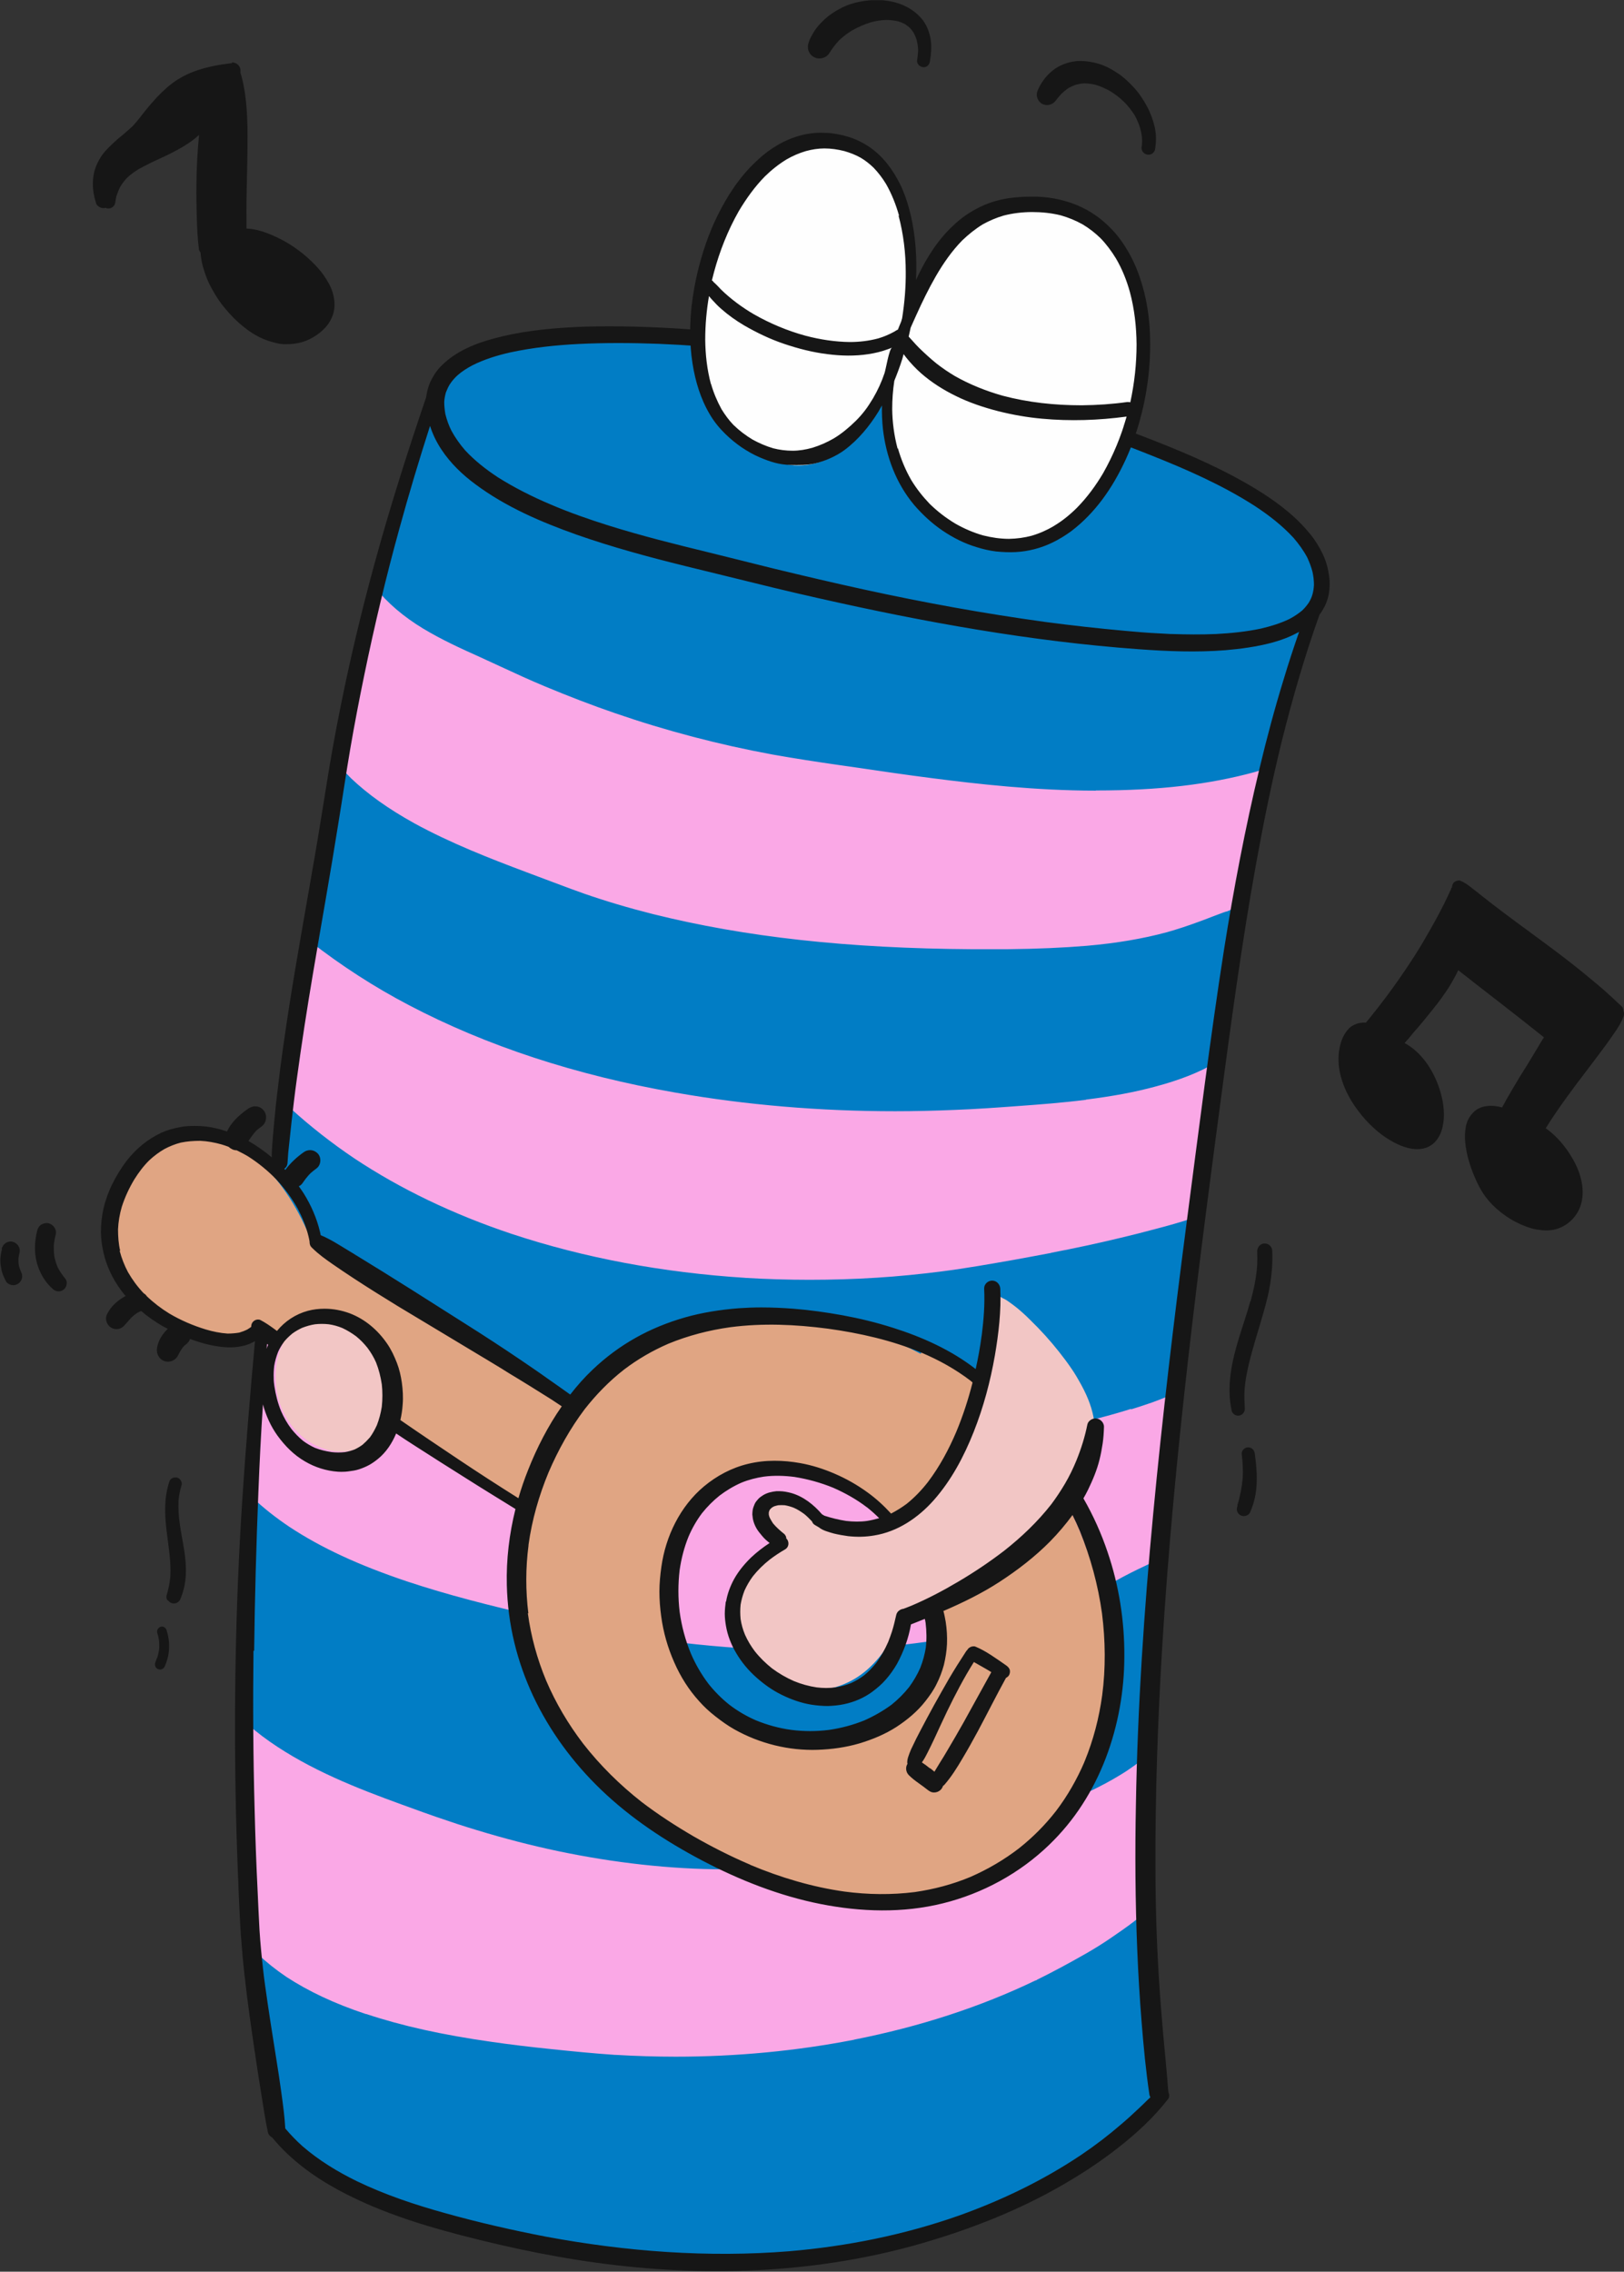 <svg width="143" height="200" viewBox="0 0 143 200" fill="none" xmlns="http://www.w3.org/2000/svg">
<rect x="0" y="0" width="143" height="200" fill="#333333" stroke="none"/>
<g clip-path="url(#clip0_81_367)">
<path d="M56.643 29.233C58.394 29.233 60.26 29.334 62.169 29.521C67.682 30.068 73.165 31.407 77.787 32.645C79.137 33.005 80.5 33.364 81.85 33.71C85.668 34.718 89.63 35.739 93.477 36.905C96.161 37.711 98.759 38.604 101.171 39.539C102.85 40.187 104.358 40.835 105.779 41.526C107.415 42.317 108.98 43.224 110.401 44.203C112.095 45.369 113.315 46.463 114.248 47.643C114.75 48.276 115.138 48.953 115.411 49.629C115.669 50.263 115.798 50.954 115.798 51.673C115.87 51.846 115.841 52.004 115.798 52.148C114.793 55.646 113.846 59.129 112.985 62.526V62.425C112.152 65.793 111.047 70.227 110.128 74.746C109.353 78.589 108.721 82.519 108.118 86.319L107.932 87.47C106.31 97.575 105.118 105.765 104.171 113.249C101.889 131.328 100.869 147.391 101.056 162.346C101.128 166.276 101.257 169.773 101.444 173.026C101.487 173.832 101.544 174.638 101.601 175.444C101.659 176.452 101.731 177.46 101.788 178.467C101.903 180.309 101.989 182.123 101.917 183.951C101.917 184.239 101.702 184.512 101.401 184.642C101.228 185.045 101.013 185.434 100.783 185.822C100.453 186.355 100.051 186.83 99.692 187.218C99.032 187.952 98.286 188.643 97.496 189.305C96.104 190.457 94.482 191.479 92.529 192.472C90.879 193.307 89.041 194.041 86.917 194.732C85.022 195.336 83.027 195.869 80.816 196.344C77.5 197.049 73.912 197.582 69.189 198.057C66.289 198.359 63.246 198.517 60.189 198.532C59.973 198.532 59.758 198.532 59.543 198.532C56.241 198.532 52.968 198.359 49.796 198.028C45.92 197.611 42.418 196.963 39.073 196.042C35.8 195.135 32.972 193.969 30.432 192.486C27.92 191.018 25.896 189.248 24.417 187.218H24.388C24.159 187.132 23.915 186.931 23.857 186.7C23.771 186.412 23.699 186.168 23.642 185.894C23.584 185.635 23.57 185.376 23.541 185.117V185.031C23.498 184.599 23.484 184.153 23.484 183.721V183.303C23.441 182.181 23.355 181.029 23.254 179.921L23.211 179.446C23.01 176.884 22.752 174.35 22.508 171.961L22.293 169.802C22.106 168.032 21.934 166.261 21.762 164.491C21.503 161.842 21.288 159.453 21.187 157.035C20.972 151.94 21.345 146.758 21.675 142.181C21.848 139.892 22.034 137.301 22.149 134.754C22.192 133.818 22.221 132.882 22.25 131.961L22.278 131.184C22.321 130.018 22.364 128.751 22.436 127.298C22.852 118.042 23.728 108.356 25.092 97.647C25.68 93.055 26.369 88.233 27.202 82.907C27.561 80.561 27.963 78.186 28.336 75.883C28.752 73.365 29.168 70.774 29.57 68.212C30.446 62.584 31.336 56.754 32.728 51.083C33.073 49.687 33.417 48.319 33.848 46.981C34.264 45.7 34.781 44.462 35.327 43.21C35.499 42.821 35.671 42.432 35.843 42.044C36.719 40.058 37.609 38.014 38.197 35.883C38.169 35.869 38.126 35.84 38.097 35.826C37.882 35.667 37.738 35.423 37.709 35.164C37.681 34.933 37.709 34.732 37.853 34.487L37.882 34.415L37.982 34.127C38.025 33.998 38.111 33.868 38.183 33.753L38.255 33.638C38.312 33.537 38.441 33.422 38.528 33.336L38.614 33.249C38.614 33.249 38.757 33.105 38.829 33.033C39.116 32.76 39.461 32.501 39.877 32.227C40.666 31.724 41.513 31.321 42.489 30.989C44.556 30.284 46.724 29.982 48.389 29.795C49.236 29.694 50.112 29.622 50.944 29.55H51.102L51.834 29.478C52.609 29.406 53.413 29.334 54.217 29.291C55.021 29.248 55.853 29.233 56.672 29.233H56.643ZM87.046 37.121C86.917 37.093 86.802 37.064 86.673 37.02H86.601C86.745 37.049 86.888 37.078 87.032 37.121H87.046Z" fill="#FAA8E6"/>
<path d="M96.477 69.608C91.18 69.608 86.013 69.018 82.094 68.514C79.711 68.212 77.299 67.852 75.046 67.521L73.826 67.348C71.916 67.075 69.95 66.772 68.012 66.427C63.318 65.563 58.653 64.34 54.145 62.785C52.136 62.094 50.112 61.317 47.973 60.425C46.695 59.892 45.404 59.302 44.169 58.726C43.523 58.424 42.877 58.136 42.231 57.834C40.523 57.071 38.843 56.294 37.264 55.344C35.528 54.293 34.092 53.069 33.016 51.702C32.958 51.63 32.929 51.529 32.944 51.414C32.944 51.313 33.001 51.227 33.087 51.155C33.116 51.126 33.159 51.112 33.216 51.083C33.489 50.277 33.805 49.457 34.121 48.679L34.207 48.478C34.422 47.931 34.638 47.384 34.867 46.837L35.298 45.758C35.169 45.614 35.097 45.412 35.126 45.225C35.183 44.592 35.298 43.944 35.427 43.325L35.47 43.066C35.599 42.404 35.757 41.54 35.972 40.676C36.159 39.943 36.36 39.194 36.604 38.388C36.834 37.625 37.078 36.949 37.379 36.301C37.494 36.056 37.709 35.912 37.953 35.912V35.84V35.768C37.953 35.653 38.025 35.552 38.126 35.48C38.169 35.149 38.24 34.804 38.37 34.358C38.571 33.667 38.944 32.976 39.432 32.443C39.705 32.141 39.977 31.882 40.264 31.666C40.609 31.393 41.011 31.177 41.312 31.018C41.987 30.659 42.719 30.443 43.408 30.256C44.169 30.054 44.959 29.953 45.547 29.896C46.222 29.824 46.968 29.766 47.786 29.723C48.432 29.694 49.136 29.68 49.997 29.665C50.93 29.665 51.863 29.637 52.796 29.637C57.174 29.637 61.825 29.924 66.634 30.515C71.199 31.062 75.878 31.896 80.529 32.962C85.123 34.027 89.615 35.308 93.879 36.79L94.123 36.877C95.128 37.222 96.161 37.582 97.18 37.913L97.252 37.942C98.4 38.316 99.578 38.705 100.726 39.108C102.965 39.885 105.908 40.979 108.678 42.476C110.128 43.253 111.248 43.987 112.238 44.779C113.358 45.671 114.205 46.578 114.822 47.542C115.238 48.19 115.525 48.795 115.712 49.413C115.827 49.802 115.913 50.162 115.956 50.507C115.999 50.839 116.013 51.198 115.985 51.63C115.97 52.134 115.856 52.623 115.769 53.026C115.626 53.616 115.425 54.25 115.138 55.013C114.994 55.387 114.851 55.761 114.707 56.121C114.363 56.999 114.004 57.906 113.76 58.827C113.688 59.115 113.631 59.388 113.573 59.676C113.501 59.978 113.444 60.281 113.372 60.583C113.229 61.159 113.056 61.792 112.827 62.555C112.726 62.9 112.626 63.246 112.511 63.591C112.238 64.498 111.965 65.419 111.721 66.355V66.427L111.693 66.484C111.693 66.528 111.664 66.571 111.65 66.614C111.765 66.671 111.865 66.772 111.908 66.887C112.023 67.175 111.894 67.506 111.607 67.621C111.305 67.751 110.989 67.837 110.688 67.909L110.501 67.967C106.453 69.075 102.018 69.593 96.563 69.593H96.506L96.477 69.608ZM83.185 35.264C83.185 35.264 83.17 35.264 83.156 35.264L83.084 35.25C83.213 35.279 83.343 35.308 83.486 35.351C83.386 35.322 83.299 35.308 83.199 35.279L83.185 35.264ZM22.479 171.961C22.565 171.961 22.651 171.99 22.709 172.048C23.455 172.753 24.302 173.429 25.221 174.048C27.159 175.315 29.441 176.394 32.212 177.316H32.255C35.413 178.366 38.915 179.144 43.265 179.763C44.858 179.993 46.609 180.209 48.59 180.41C50.37 180.597 52.265 180.785 54.16 180.914H54.231H54.289H54.246C55.968 181.015 57.748 181.072 59.5 181.072C64.84 181.072 70.136 180.569 75.232 179.575H75.189C80.974 178.438 86.357 176.682 91.166 174.365H91.209V174.351H91.252L91.295 174.307C92.702 173.616 94.166 172.825 95.63 171.99C96.405 171.544 97.166 171.069 97.855 170.594C98.2 170.363 98.53 170.119 98.874 169.888C99.061 169.759 99.247 169.615 99.434 169.485L99.563 169.385C99.707 169.284 99.836 169.183 99.979 169.068C100.051 169.01 100.166 168.967 100.295 168.967C100.338 168.967 100.381 168.967 100.41 168.967C100.568 168.996 100.712 169.097 100.798 169.226C100.884 169.356 100.912 169.514 100.884 169.673L100.841 169.817C100.798 169.917 100.726 169.989 100.64 170.061C100.525 170.176 100.396 170.292 100.267 170.407C100.295 170.407 100.31 170.435 100.324 170.45C100.424 170.551 100.496 170.666 100.511 170.838C100.812 173.041 101.027 175.301 101.214 177.402C101.314 178.496 101.429 179.619 101.558 180.698V180.741C101.602 181.101 101.645 181.447 101.688 181.806L101.745 182.353V182.411C101.817 182.958 101.874 183.519 101.889 184.081C101.889 184.282 101.817 184.455 101.702 184.584C101.702 184.772 101.63 184.93 101.515 185.059C100.683 185.952 99.764 186.758 98.888 187.521C98.214 188.111 97.51 188.672 96.707 189.262C95.271 190.328 93.663 191.349 91.927 192.299C88.668 194.084 85.008 195.552 81.06 196.689C77.385 197.74 73.481 198.489 69.433 198.921C67.093 199.165 64.71 199.295 62.37 199.295C60.949 199.295 59.5 199.252 58.078 199.165C53.758 198.892 49.954 198.431 46.437 197.74C42.145 196.905 38.427 195.797 35.083 194.329C33.173 193.494 31.322 192.487 29.556 191.321C27.805 190.155 26.14 188.816 24.618 187.319C24.474 187.175 24.417 186.988 24.46 186.815C24.302 186.499 24.173 186.168 24.073 185.894C23.886 185.419 23.714 184.901 23.541 184.239C23.269 183.203 23.039 182.08 22.824 180.569C22.651 179.431 22.537 178.208 22.451 176.956C22.422 176.38 22.393 175.819 22.379 175.243C22.364 174.667 22.336 174.106 22.307 173.53C22.307 173.3 22.422 173.069 22.637 172.969C22.508 172.854 22.364 172.724 22.235 172.609C22.092 172.465 22.077 172.249 22.206 172.105C22.278 172.033 22.379 171.99 22.479 171.99V171.961ZM75.232 196.445L75.361 196.416C75.175 196.459 74.988 196.488 74.802 196.531C74.945 196.502 75.089 196.474 75.232 196.445ZM21.187 150.63C21.259 150.558 21.36 150.5 21.474 150.5C21.561 150.5 21.647 150.529 21.718 150.587L21.977 150.831C21.962 150.601 21.977 150.371 21.977 150.14V150.083C21.977 149.896 21.977 149.709 21.991 149.521C21.991 149.334 21.991 149.147 22.006 148.96C22.006 148.312 22.006 147.607 21.977 146.787C21.934 145.606 21.848 144.397 21.762 143.246L21.69 142.281C21.589 140.972 21.503 139.417 21.546 137.863C21.589 136.207 21.776 134.725 22.12 133.329C22.149 133.228 22.192 133.127 22.264 133.055C22.077 132.897 21.905 132.738 21.733 132.566C21.546 132.393 21.532 132.12 21.69 131.947C21.776 131.846 21.891 131.803 22.02 131.803C22.135 131.803 22.221 131.846 22.307 131.918C23.24 132.796 24.302 133.631 25.479 134.422C28.293 136.279 31.594 137.805 35.886 139.244C39.446 140.425 43.021 141.331 47.298 142.325L47.528 142.382C48.418 142.584 49.308 142.8 50.198 142.987C51.16 143.203 52.222 143.404 53.413 143.62C55.667 144.037 57.906 144.369 60.045 144.628C61.782 144.829 63.519 144.987 65.213 145.103H65.256C65.284 145.103 65.328 145.103 65.356 145.103H65.256C67.165 145.218 69.074 145.275 70.897 145.275C75.778 145.275 80.443 144.844 84.764 144.009C86.572 143.649 88.338 143.203 90.032 142.699C92.127 142.066 93.778 141.447 95.228 140.756C96.19 140.281 97.123 139.777 98.027 139.288L98.171 139.216C98.63 138.957 99.104 138.712 99.578 138.467C99.994 138.251 100.439 138.05 100.855 137.848L101.157 137.704C101.157 137.704 101.257 137.675 101.329 137.675C101.415 137.675 101.53 137.704 101.602 137.747C101.745 137.819 101.86 137.949 101.917 138.107C101.96 138.251 101.96 138.424 101.889 138.568C101.817 138.726 101.688 138.798 101.53 138.885H101.501L101.429 138.942L101.372 138.971C101.372 138.971 101.372 139.028 101.372 139.057C101.487 141.519 101.401 143.98 101.286 146.499C101.228 147.737 101.157 149.003 101.085 150.227V150.543C101.042 151.076 100.999 151.623 100.97 152.155C100.927 152.674 100.898 153.091 100.841 153.537C100.97 153.566 101.099 153.652 101.171 153.768C101.257 153.897 101.286 154.041 101.257 154.185C101.228 154.329 101.157 154.444 101.013 154.545L100.956 154.588C100.64 154.876 100.31 155.135 99.893 155.437C99.491 155.725 99.075 156.013 98.587 156.301C97.812 156.776 96.951 157.236 95.817 157.783C94.984 158.172 94.094 158.561 92.931 159.021C91.984 159.396 91.008 159.741 89.931 160.101C85.51 161.555 81.031 162.476 77.629 163.123C75.677 163.498 73.395 163.915 71.098 164.174C68.787 164.433 66.375 164.577 63.964 164.577H63.72C59.026 164.563 54.102 164.016 49.093 162.965C46.782 162.476 44.427 161.871 41.93 161.108C40.824 160.777 39.69 160.403 38.441 159.971C37.638 159.698 36.819 159.395 36.03 159.108L35.312 158.849C31.436 157.438 27.345 155.84 23.757 153.336C22.867 152.717 22.006 152.012 21.202 151.263C21.044 151.119 21.029 150.889 21.173 150.745L21.187 150.63ZM99.578 124.045C98.472 124.39 97.309 124.721 96.018 125.038C93.778 125.599 91.424 126.089 88.812 126.52C84.247 127.283 79.352 127.758 74.242 127.931C72.763 127.989 71.213 128.003 69.605 128.003C68.686 128.003 67.754 128.003 66.835 127.974C64.251 127.931 62.27 127.845 60.418 127.701C56.499 127.384 52.523 126.751 48.576 125.801C44.499 124.822 40.58 123.512 36.906 121.9C33.087 120.23 29.613 118.23 26.599 115.941C25.68 115.25 24.762 114.473 23.857 113.652C23.8 113.595 23.771 113.537 23.757 113.465C23.628 113.35 23.527 113.192 23.527 113.019C23.47 112.069 23.47 111.105 23.498 110.155C23.527 109.118 23.613 108.096 23.742 107.075C23.972 105.103 24.288 103.131 24.647 101.173C24.675 101.015 24.805 100.9 24.948 100.871C24.948 100.238 24.948 99.633 24.934 99.028C24.934 98.856 24.991 98.697 25.12 98.597L24.919 98.424C24.704 98.222 24.675 97.891 24.876 97.675C24.977 97.56 25.12 97.488 25.278 97.488C25.408 97.488 25.537 97.531 25.623 97.618C27.317 99.158 29.183 100.626 31.192 101.979C35.24 104.671 39.891 106.902 45.002 108.615L45.088 108.643C51.447 110.745 58.351 112.04 65.615 112.501H65.557C67.452 112.616 69.376 112.674 71.27 112.674C73.251 112.674 75.261 112.616 77.242 112.487C79.079 112.371 80.988 112.184 82.883 111.94C85.065 111.666 87.29 111.263 89.271 110.918C90.362 110.716 91.481 110.515 92.601 110.299H92.544C94.726 109.881 96.721 109.449 98.63 108.989C99.606 108.759 100.625 108.499 101.759 108.197C102.98 107.881 103.956 107.593 104.86 107.305C104.903 107.305 104.946 107.29 104.989 107.29C105.176 107.29 105.348 107.406 105.405 107.593C105.434 107.708 105.434 107.823 105.377 107.924C105.319 108.025 105.233 108.111 105.133 108.14L104.932 108.212L104.716 108.284C104.602 109.478 104.458 110.687 104.329 111.853L104.185 113.134L104.099 113.912C103.941 115.221 103.798 116.56 103.712 117.899C103.683 118.489 103.654 119.079 103.625 119.669C103.625 120 103.597 120.317 103.582 120.648V120.749C103.568 121.065 103.554 121.396 103.511 121.713C103.496 121.814 103.439 121.914 103.367 122.001C103.41 122.044 103.439 122.102 103.453 122.159C103.496 122.289 103.482 122.433 103.425 122.548C103.353 122.692 103.238 122.764 103.123 122.807C102.549 123.066 101.96 123.282 101.458 123.469C100.884 123.67 100.267 123.872 99.621 124.073L99.578 124.045ZM95.63 96.826C93.592 97.085 91.496 97.244 89.702 97.373C87.95 97.503 85.969 97.647 84.031 97.719C82.295 97.791 80.543 97.834 78.821 97.834C72.203 97.834 65.686 97.287 59.471 96.193C50.715 94.667 42.834 92.076 36.03 88.507C32.972 86.909 30.058 85.023 27.36 82.922C27.216 82.807 27.188 82.605 27.288 82.461C27.302 82.433 27.331 82.418 27.345 82.404C27.345 82.361 27.331 82.317 27.317 82.274C27.288 82.102 27.259 81.914 27.259 81.684C27.259 81.267 27.302 80.849 27.345 80.504C27.432 79.77 27.633 79.036 27.805 78.388L27.834 78.302C27.991 77.726 28.149 77.136 28.25 76.531C28.35 75.999 28.393 75.452 28.451 74.919C28.479 74.617 28.508 74.314 28.537 74.012C28.609 73.163 28.695 72.299 28.838 71.436C28.996 70.471 29.212 69.363 29.685 68.384C29.685 68.356 29.714 68.341 29.714 68.327C29.642 68.255 29.556 68.168 29.484 68.082C29.427 68.01 29.398 67.924 29.413 67.837C29.413 67.737 29.47 67.636 29.556 67.564C29.628 67.506 29.7 67.492 29.771 67.492C29.886 67.492 29.987 67.549 30.073 67.636C30.317 67.924 30.604 68.197 30.905 68.514C32.384 69.924 34.207 71.22 36.489 72.487C39.705 74.243 43.107 75.567 46.322 76.776L47.471 77.208L48.619 77.639L48.777 77.697C49.638 78.028 50.542 78.359 51.432 78.676C53.342 79.338 55.322 79.928 57.49 80.475C65.643 82.504 74.586 83.498 85.639 83.57C86.041 83.57 86.443 83.57 86.859 83.57C87.491 83.57 88.123 83.57 88.754 83.57H88.625C91.381 83.541 93.635 83.44 95.716 83.267C98.329 83.037 100.625 82.648 102.75 82.073C103.625 81.828 104.544 81.526 105.563 81.151C105.922 81.022 106.267 80.892 106.626 80.749L106.97 80.619C107.2 80.533 107.429 80.446 107.659 80.36C107.774 80.317 107.889 80.273 108.004 80.245H108.061L108.118 80.201C108.205 80.187 108.276 80.158 108.348 80.101C108.406 80.072 108.463 80.058 108.535 80.058C108.607 80.058 108.678 80.058 108.736 80.101C108.865 80.158 108.965 80.259 109.023 80.374C109.08 80.489 109.08 80.633 109.023 80.763C108.965 80.907 108.851 80.993 108.75 81.051C108.592 81.18 108.434 81.296 108.248 81.425C108.42 83.368 108.133 85.297 107.831 87.111C107.745 87.643 107.645 88.19 107.544 88.723C107.473 89.126 107.401 89.543 107.329 89.946C107.243 90.407 107.171 90.867 107.099 91.342C107.085 91.457 107.071 91.573 107.056 91.688C107.013 92.019 106.97 92.364 106.884 92.681C106.927 92.681 106.97 92.681 107.013 92.71C107.128 92.753 107.228 92.854 107.272 92.969C107.315 93.084 107.315 93.213 107.272 93.329C107.228 93.458 107.142 93.516 107.013 93.588C105.563 94.422 103.87 95.099 101.688 95.675C99.936 96.15 98.013 96.51 95.616 96.812L95.63 96.826Z" fill="#017DC5"/>
<path d="M9.819 107.952C9.905 106.758 10.235 105.534 10.78 104.412C11.326 103.275 12.101 102.296 13.034 101.547C13.465 101.202 13.981 100.9 14.556 100.669C14.785 100.583 15.029 100.497 15.359 100.41C15.733 100.324 16.091 100.252 16.45 100.194C16.752 100.151 17.068 100.137 17.398 100.137C17.728 100.137 18.044 100.151 18.374 100.194C18.934 100.252 19.508 100.396 20.14 100.626C20.628 100.813 21.13 101.072 21.69 101.432C22.192 101.749 22.666 102.137 23.125 102.555C23.958 103.332 24.733 104.282 25.479 105.434C26.24 106.628 26.915 107.952 27.518 109.478C27.805 109.651 28.106 109.824 28.393 109.996L28.494 110.054L28.781 110.227C29.613 110.716 30.446 111.205 31.279 111.695C31.867 112.04 32.47 112.4 33.059 112.746L33.461 112.976C34.408 113.523 35.355 114.084 36.288 114.631C39.489 116.531 42.906 118.604 46.136 120.936C47.169 121.684 48.016 122.332 48.806 122.979L49.035 123.167L49.265 123.354C49.538 123.57 49.796 123.8 50.069 124.016C50.227 124.145 50.385 124.275 50.528 124.419C51.648 122.85 53.054 121.411 54.705 120.173C56.37 118.906 58.279 117.884 60.375 117.164C62.457 116.445 64.71 116.027 67.093 115.927C67.423 115.927 67.739 115.912 68.069 115.912C68.959 115.912 69.892 115.955 70.825 116.056C72.002 116.171 73.194 116.373 74.371 116.646C75.505 116.905 76.668 117.265 77.83 117.711C78.936 118.129 79.998 118.618 81.017 119.165C81.031 119.165 81.06 119.194 81.075 119.194C81.075 119.165 81.089 119.151 81.103 119.122C81.189 118.935 81.39 118.82 81.577 118.82C81.649 118.82 81.735 118.834 81.792 118.877C83.787 119.899 85.582 121.367 86.917 123.181C86.96 123.239 86.989 123.311 87.003 123.382C90.348 126.391 93.104 130.234 94.955 134.523C95.845 136.581 96.534 138.798 96.994 141.115C97.166 142.022 97.309 142.958 97.41 143.879C97.482 143.908 97.553 143.951 97.611 143.994C97.769 144.138 97.826 144.311 97.855 144.469C98.042 145.477 98.07 146.571 97.97 147.895C97.884 149.032 97.668 150.212 97.338 151.436C96.678 153.926 95.63 156.301 94.252 158.489C93.534 159.626 92.788 160.619 91.998 161.526C91.639 161.929 91.252 162.332 90.807 162.749C90.319 163.21 89.888 163.555 89.458 163.872C88.453 164.606 87.304 165.239 85.941 165.829C84.735 166.348 83.414 166.765 82.008 167.082C80.615 167.398 79.208 167.585 77.816 167.672C77.357 167.701 76.883 167.715 76.424 167.715C75.448 167.715 74.514 167.657 73.653 167.528C72.29 167.326 70.811 166.923 69.132 166.261C67.567 165.642 66.06 164.865 64.926 164.261C63.82 163.67 62.686 163.051 61.036 162.116C59.471 161.238 58.294 160.533 57.232 159.813C55.897 158.935 54.777 158.071 53.801 157.179C52.782 156.243 51.791 155.121 50.858 153.854C49.164 151.537 47.901 148.946 47.097 146.182C46.71 144.843 46.423 143.433 46.25 141.965C46.093 140.569 46.049 139.1 46.121 137.589C46.179 136.366 46.322 135.157 46.523 134.005C46.566 133.76 46.624 133.516 46.667 133.257C46.25 132.983 45.834 132.695 45.418 132.422L45.59 132.522C43.796 131.357 41.944 130.248 40.135 129.169C38.298 128.06 36.389 126.923 34.566 125.714L34.652 125.757C33.733 125.167 32.8 124.52 31.881 123.843C31.049 123.239 30.216 122.548 29.484 121.943L29.427 121.9C29.097 121.626 28.767 121.353 28.451 121.08L28.408 121.051C27.145 119.986 25.824 118.892 24.431 117.942C24.03 117.683 23.671 117.452 23.326 117.251L23.283 117.28L23.24 117.308C22.781 117.539 22.264 117.711 21.589 117.841C21.144 117.927 20.685 117.97 20.154 117.97C20.082 117.97 20.025 117.97 19.953 117.97C19.321 117.956 18.704 117.884 18.13 117.769C17.57 117.654 16.996 117.481 16.35 117.236C15.833 117.035 15.302 116.79 14.785 116.488C13.694 115.855 12.761 115.121 12.029 114.329C11.225 113.451 10.622 112.515 10.249 111.522C9.862 110.486 9.718 109.291 9.819 107.938V107.952ZM59.571 144.325C59.815 145.39 60.174 146.412 60.662 147.362C61.079 148.154 61.581 148.874 62.127 149.521C62.715 150.155 63.361 150.73 64.064 151.205C64.868 151.724 65.801 152.17 66.806 152.501C67.998 152.875 69.275 153.105 70.61 153.192C70.868 153.192 71.127 153.206 71.371 153.206C72.62 153.206 73.854 153.077 75.046 152.818C76.251 152.544 77.385 152.141 78.419 151.623C79.237 151.191 80.012 150.673 80.687 150.083C81.218 149.579 81.692 149.032 82.094 148.456C82.323 148.096 82.524 147.722 82.682 147.348C82.668 147.348 82.653 147.348 82.625 147.348C82.381 147.233 82.295 146.945 82.395 146.7C82.481 146.499 82.553 146.297 82.625 146.096C82.826 145.462 82.941 144.8 82.984 144.124C83.012 143.289 82.912 142.454 82.74 141.648C82.381 140.079 81.721 138.597 80.988 137.157C80.73 136.653 80.472 136.15 80.199 135.646C80.055 135.459 79.897 135.272 79.74 135.085L79.711 135.041V135.027C78.634 133.832 77.428 132.796 76.137 131.918C74.787 131.04 73.38 130.335 71.945 129.86C70.754 129.471 69.576 129.255 68.442 129.183C68.299 129.183 68.155 129.183 68.012 129.183C67.308 129.183 66.634 129.255 65.974 129.385C65.328 129.543 64.696 129.759 64.122 130.047C63.619 130.32 63.146 130.651 62.701 131.026C62.213 131.472 61.768 132.004 61.366 132.594C60.863 133.372 60.447 134.264 60.102 135.315C59.6 136.884 59.299 138.496 59.198 140.094C59.141 141.562 59.241 142.987 59.528 144.325H59.571Z" fill="#E0A583"/>
<path d="M24.274 120.979C24.288 120.547 24.331 120.158 24.403 119.798C24.546 119.021 24.977 117.625 26.269 116.862C26.857 116.517 27.532 116.344 28.293 116.344C28.666 116.344 29.054 116.387 29.427 116.473C30.547 116.733 31.609 117.308 32.513 118.158C33.461 119.036 34.15 120.173 34.465 121.353C34.681 122.202 34.724 123.08 34.594 123.973C34.451 124.908 34.106 125.844 33.547 126.794C33.475 126.909 33.403 126.981 33.303 127.01C33.26 127.024 33.202 127.038 33.159 127.038C33.087 127.038 33.03 127.024 32.972 126.995C32.858 126.938 32.772 126.823 32.743 126.693C32.527 126.923 32.283 127.11 32.025 127.269C31.465 127.614 30.805 127.801 30.13 127.801H30.058C29.413 127.801 28.767 127.672 28.121 127.398C26.843 126.866 25.723 125.815 25.049 124.505C24.675 123.8 24.446 123.037 24.331 122.202C24.288 121.828 24.274 121.439 24.274 120.95V120.979ZM66.993 137.949C67.639 137.359 68.342 136.826 69.103 136.394C69.132 136.38 69.175 136.351 69.203 136.337C68.859 136.034 68.572 135.747 68.313 135.459C68.026 135.142 67.667 134.725 67.423 134.206C67.194 133.746 67.136 133.285 67.237 132.911C67.366 132.422 67.739 132.019 68.198 131.875C68.328 131.832 68.471 131.817 68.629 131.817C68.945 131.817 69.304 131.918 69.706 132.119C70.222 132.364 70.682 132.724 71.012 132.997C71.371 133.3 71.687 133.588 71.945 133.89C71.988 133.947 72.017 134.034 72.031 134.135C72.706 134.322 73.395 134.437 74.084 134.48C74.184 134.48 74.299 134.48 74.4 134.48C74.988 134.48 75.591 134.422 76.18 134.293C76.883 134.12 77.572 133.875 78.247 133.53C79.022 133.127 79.768 132.594 80.5 131.961C81.548 131.011 82.539 129.845 83.429 128.507C84.017 127.6 84.563 126.635 85.051 125.642C85.496 124.735 85.912 123.714 86.3 122.533V122.576C86.931 120.576 87.304 118.647 87.405 116.833C87.434 116.301 87.419 115.797 87.405 115.322C87.405 115.236 87.405 115.149 87.462 115.077C87.276 114.89 87.276 114.545 87.462 114.329C87.563 114.214 87.706 114.142 87.879 114.142C88.008 114.142 88.151 114.185 88.252 114.271C88.352 114.314 88.424 114.358 88.51 114.401C88.611 114.458 88.711 114.516 88.797 114.588L88.883 114.645C89.113 114.804 89.328 114.977 89.515 115.12C89.903 115.437 90.29 115.783 90.735 116.229C91.625 117.092 92.472 118.028 93.247 119.007C93.678 119.554 94.022 120.014 94.324 120.461C94.639 120.907 94.927 121.411 95.228 121.957C95.831 123.066 96.19 124.073 96.333 125.038C96.391 125.398 96.419 125.772 96.405 126.132C96.405 126.319 96.305 126.506 96.075 126.52C96.046 126.65 96.018 126.765 96.003 126.895C95.874 127.585 95.702 128.262 95.472 128.924C95.242 129.601 94.97 130.277 94.668 130.925C94.381 131.558 94.037 132.191 93.635 132.853C93.276 133.458 92.86 134.063 92.386 134.71C91.927 135.329 91.525 135.819 91.108 136.25C90.678 136.697 90.19 137.128 89.601 137.575C88.941 138.078 88.281 138.553 87.62 138.985C86.07 140.022 84.591 140.799 83.099 141.36C82.711 141.504 82.338 141.634 81.965 141.749C81.548 141.864 81.132 141.95 80.673 142.051C80.213 142.137 79.754 142.181 79.28 142.181H79.237C79.036 143.044 78.72 143.865 78.304 144.599C77.802 145.52 77.127 146.326 76.323 147.031C75.017 148.168 73.323 148.816 71.672 148.816C71.385 148.816 71.098 148.802 70.825 148.758C70.366 148.701 69.878 148.557 69.332 148.341C68.888 148.154 68.414 147.895 67.911 147.535C67.495 147.233 67.079 146.844 66.62 146.312C66.189 145.808 65.801 145.232 65.442 144.541C64.868 143.404 64.71 142.094 65.012 140.957C65.299 139.863 65.974 138.841 66.993 137.906V137.949Z" fill="#F2C6C5"/>
<path d="M46.509 136.049V136.02C46.509 136.02 46.509 136.049 46.509 136.078C46.509 136.078 46.509 136.063 46.509 136.049ZM79.897 155.279C79.883 155.192 79.883 155.092 79.897 154.991C79.926 154.775 80.012 154.559 80.084 154.358C80.17 154.127 80.271 153.897 80.385 153.681C80.572 153.278 80.773 152.875 80.988 152.472C81.405 151.68 81.821 150.889 82.252 150.112C82.682 149.334 83.127 148.557 83.572 147.78C84.046 146.974 84.548 146.182 85.065 145.39C85.094 145.347 85.123 145.304 85.165 145.275C85.223 145.175 85.295 145.088 85.41 145.031C85.496 144.973 85.625 144.944 85.74 144.944C85.797 144.944 85.84 144.944 85.898 144.973C86.386 145.175 86.831 145.434 87.276 145.721C87.735 146.024 88.18 146.326 88.625 146.643C88.754 146.743 88.855 146.844 88.912 147.002C88.955 147.161 88.926 147.334 88.855 147.477C88.797 147.578 88.697 147.665 88.582 147.722C87.735 149.262 86.945 150.846 86.113 152.4C85.668 153.221 85.223 154.027 84.749 154.818C84.275 155.624 83.773 156.43 83.156 157.136C83.127 157.179 83.084 157.208 83.041 157.222C82.998 157.352 82.926 157.481 82.84 157.567C82.682 157.726 82.467 157.812 82.252 157.812C82.007 157.812 81.85 157.711 81.663 157.567C81.677 157.582 81.706 157.596 81.72 157.611C81.448 157.395 81.175 157.193 80.888 156.992C80.586 156.776 80.285 156.546 80.027 156.286C79.768 156.027 79.711 155.61 79.897 155.308C79.897 155.308 79.912 155.279 79.926 155.264L79.897 155.279ZM81.893 155.667C82.022 155.768 82.151 155.869 82.28 155.984C82.424 155.739 82.582 155.495 82.725 155.25C82.969 154.861 83.213 154.473 83.443 154.07C83.917 153.278 84.376 152.472 84.835 151.666C85.654 150.184 86.472 148.701 87.29 147.218C87.103 147.103 86.902 146.974 86.716 146.873C86.4 146.686 86.07 146.513 85.754 146.326C84.878 147.722 84.118 149.176 83.4 150.658C83.012 151.465 82.639 152.285 82.266 153.091C82.079 153.494 81.878 153.897 81.677 154.3C81.534 154.588 81.376 154.89 81.175 155.164C81.419 155.322 81.649 155.495 81.878 155.682L81.893 155.667ZM31.35 110.558C31.35 110.558 31.307 110.529 31.293 110.529C31.293 110.529 31.279 110.529 31.264 110.515C31.293 110.529 31.322 110.543 31.35 110.572V110.558ZM31.264 110.5C31.264 110.5 31.264 110.5 31.25 110.5C31.235 110.5 31.207 110.471 31.192 110.471C31.221 110.486 31.25 110.5 31.264 110.515V110.5ZM31.192 110.457C31.192 110.457 31.192 110.457 31.178 110.457H31.164C31.164 110.457 31.178 110.457 31.192 110.457ZM9.876 104.268C10.235 103.534 10.665 102.843 11.153 102.195C11.972 101.144 13.005 100.281 14.225 99.719C14.771 99.475 15.359 99.316 15.948 99.216C16.321 99.144 16.709 99.129 17.096 99.129C17.297 99.129 17.513 99.129 17.713 99.144C18.288 99.172 18.848 99.287 19.393 99.431C19.594 99.489 19.795 99.561 19.996 99.618C20.154 99.244 20.398 98.913 20.671 98.611C21.029 98.222 21.446 97.891 21.876 97.589C22.063 97.474 22.264 97.402 22.465 97.402C22.766 97.402 23.053 97.531 23.24 97.791C23.556 98.208 23.47 98.856 23.039 99.172C22.881 99.287 22.723 99.403 22.58 99.532C22.307 99.82 22.092 100.137 21.876 100.453C22.608 100.871 23.297 101.36 23.929 101.893C23.929 101.806 23.929 101.706 23.929 101.619C23.929 101.36 23.958 101.087 23.972 100.828C24.015 100.252 24.058 99.662 24.116 99.086C24.216 97.963 24.331 96.855 24.474 95.732C24.733 93.472 25.063 91.213 25.408 88.967C26.097 84.505 26.915 80.072 27.676 75.624C28.063 73.408 28.408 71.205 28.767 68.989C29.111 66.815 29.499 64.656 29.929 62.512C30.791 58.179 31.81 53.89 32.972 49.644C34.322 44.707 35.872 39.827 37.523 34.977C37.566 34.617 37.652 34.286 37.767 33.94C37.882 33.58 38.083 33.249 38.284 32.918C38.47 32.645 38.671 32.386 38.915 32.155C40.164 30.918 41.843 30.241 43.509 29.795C45.691 29.205 47.959 28.946 50.227 28.816C51.404 28.744 52.595 28.73 53.772 28.73C55.265 28.73 56.743 28.773 58.222 28.845C63.562 29.104 68.873 29.737 74.141 30.615C76.108 30.946 78.06 31.306 79.998 31.724C81.261 31.997 82.539 32.285 83.759 32.702C83.902 32.76 84.031 32.918 84.089 33.062C84.146 33.221 84.132 33.393 84.075 33.552C84.003 33.71 83.874 33.825 83.716 33.883C83.543 33.94 83.4 33.911 83.228 33.854C83.156 33.825 83.099 33.811 83.027 33.782C81.692 33.364 80.314 33.077 78.936 32.803C76.768 32.371 74.601 31.997 72.419 31.68C70.079 31.335 67.725 31.033 65.356 30.802C62.902 30.558 60.433 30.371 57.964 30.27C55.624 30.183 53.284 30.169 50.959 30.284C48.935 30.385 46.896 30.601 44.901 31.033C43.767 31.292 42.647 31.637 41.614 32.155C41.126 32.414 40.666 32.702 40.264 33.062C40.02 33.292 39.791 33.552 39.604 33.84C39.461 34.07 39.36 34.315 39.26 34.559C39.188 34.833 39.13 35.106 39.116 35.394C39.116 35.754 39.159 36.114 39.217 36.459C39.346 36.977 39.518 37.467 39.762 37.942C40.092 38.546 40.494 39.108 40.939 39.626C41.8 40.561 42.805 41.339 43.853 42.029C45.317 42.951 46.868 43.728 48.461 44.404C50.14 45.124 51.877 45.729 53.614 46.276C56.514 47.182 59.456 47.916 62.414 48.636C64.351 49.111 66.275 49.601 68.198 50.075C70.825 50.709 73.452 51.328 76.094 51.904C81.362 53.055 86.673 54.019 92.013 54.754C94.381 55.07 96.735 55.329 99.118 55.545C100.08 55.632 101.056 55.718 102.018 55.761C102.362 55.775 102.721 55.804 103.066 55.819C103.037 55.819 103.023 55.819 102.994 55.819C103.051 55.819 103.094 55.819 103.152 55.819C103.152 55.819 103.18 55.819 103.195 55.819C103.195 55.819 103.18 55.819 103.166 55.819C104.472 55.862 105.779 55.876 107.099 55.819C108.42 55.747 109.726 55.617 111.018 55.344C111.879 55.142 112.741 54.883 113.544 54.494C113.946 54.279 114.32 54.034 114.664 53.746C114.879 53.544 115.066 53.314 115.238 53.069C115.367 52.853 115.482 52.623 115.554 52.379C115.64 52.091 115.683 51.803 115.698 51.501C115.698 51.112 115.655 50.723 115.568 50.335C115.454 49.903 115.296 49.485 115.109 49.082C114.779 48.464 114.363 47.888 113.903 47.355C112.899 46.261 111.721 45.354 110.473 44.534C107.602 42.692 104.444 41.31 101.286 40.058C99.965 39.525 98.63 39.036 97.295 38.517C96.563 38.23 95.845 37.942 95.128 37.654C93.864 37.15 92.601 36.675 91.324 36.2C90.864 36.027 90.419 35.855 89.96 35.682C89.716 35.581 89.457 35.48 89.213 35.38C88.969 35.279 88.711 35.221 88.453 35.135C88.453 35.135 88.438 35.135 88.424 35.135C88.281 35.092 88.151 35.034 88.065 34.905C87.979 34.789 87.95 34.631 87.979 34.502C88.008 34.358 88.094 34.228 88.209 34.142C88.309 34.07 88.496 34.012 88.611 34.055C88.926 34.156 89.257 34.257 89.572 34.358C92.099 35.005 94.51 35.998 96.907 36.977C98.113 37.467 99.319 37.913 100.539 38.373C103.683 39.583 106.827 40.878 109.755 42.562C111.19 43.383 112.583 44.304 113.817 45.398C114.377 45.901 114.908 46.448 115.382 47.038C115.827 47.585 116.186 48.176 116.487 48.809C116.774 49.413 116.946 50.061 117.033 50.709C117.119 51.285 117.09 51.889 116.975 52.45C116.846 53.026 116.602 53.53 116.272 54.005C116.243 54.048 116.214 54.077 116.186 54.12C115.181 56.927 114.32 59.777 113.544 62.641C112.597 66.139 111.822 69.665 111.133 73.221C109.755 80.317 108.75 87.47 107.788 94.638C107.788 94.566 107.803 94.494 107.817 94.422C105.563 111.249 103.367 128.089 102.334 145.045C101.946 151.493 101.716 157.97 101.745 164.433C101.745 167.686 101.846 170.925 102.046 174.163C102.147 175.79 102.276 177.431 102.42 179.057C102.578 180.77 102.75 182.483 102.879 184.196C102.922 184.296 102.951 184.397 102.951 184.512C102.951 184.685 102.865 184.8 102.764 184.915C101.53 186.484 100.037 187.852 98.472 189.075C96.865 190.342 95.142 191.465 93.376 192.472C89.802 194.516 85.955 196.056 82.022 197.251C73.065 199.986 63.576 200.504 54.318 199.439C49.667 198.906 45.059 197.956 40.537 196.776C36.834 195.811 33.159 194.631 29.786 192.803C27.604 191.623 25.565 190.126 23.986 188.212C23.986 188.212 23.986 188.212 23.986 188.197C23.785 188.096 23.628 187.924 23.584 187.693C23.34 186.571 23.183 185.419 22.996 184.282C22.809 183.145 22.637 182.008 22.465 180.856C22.12 178.539 21.79 176.222 21.532 173.904C21.403 172.753 21.302 171.601 21.216 170.45C21.13 169.27 21.087 168.104 21.029 166.923C20.929 164.577 20.843 162.217 20.785 159.87C20.57 150.543 20.728 141.202 21.345 131.889C21.647 127.283 22.034 122.677 22.451 118.071C22.364 118.129 22.278 118.172 22.178 118.215C21.805 118.417 21.374 118.517 20.958 118.575C20.57 118.633 20.154 118.633 19.766 118.604C19.35 118.575 18.934 118.503 18.517 118.417C17.915 118.287 17.326 118.1 16.737 117.884C16.666 118.071 16.551 118.23 16.378 118.359C16.321 118.402 16.278 118.445 16.235 118.474C16.106 118.604 16.005 118.748 15.905 118.906C15.833 119.036 15.761 119.151 15.704 119.28C15.632 119.439 15.532 119.568 15.388 119.683C15.173 119.842 14.9 119.914 14.642 119.87C14.096 119.784 13.752 119.266 13.823 118.719C13.91 118.042 14.297 117.452 14.771 116.992C14.613 116.905 14.441 116.819 14.283 116.733C13.623 116.344 13.005 115.912 12.431 115.423C12.331 115.466 12.244 115.495 12.144 115.552C11.957 115.667 11.771 115.811 11.598 115.97C11.383 116.2 11.182 116.445 10.967 116.675C10.694 116.992 10.278 117.121 9.876 116.934C9.431 116.733 9.201 116.171 9.417 115.725C9.761 114.991 10.378 114.473 11.067 114.099C11.039 114.07 11.01 114.041 10.981 114.012C10.149 113.005 9.503 111.81 9.173 110.529C9 109.867 8.9 109.19 8.885 108.514C8.885 107.794 8.957 107.089 9.115 106.398C9.287 105.649 9.56 104.915 9.89 104.225L9.876 104.268ZM22.321 145.347C22.264 150.011 22.293 154.689 22.422 159.352C22.479 161.713 22.565 164.059 22.68 166.405C22.738 167.585 22.781 168.766 22.852 169.946C22.924 171.098 23.039 172.249 23.168 173.4C23.226 173.904 23.283 174.394 23.355 174.883C23.642 176.956 23.972 179.028 24.302 181.101C24.474 182.152 24.632 183.203 24.776 184.253C24.919 185.29 25.063 186.34 25.12 187.391C25.594 187.952 26.097 188.471 26.642 188.96C28.092 190.212 29.728 191.205 31.436 192.04C33.92 193.235 36.547 194.113 39.202 194.847C42.131 195.667 45.102 196.344 48.088 196.92C55.136 198.23 62.342 198.777 69.49 198.201C74.586 197.769 79.61 196.761 84.433 195.063C88.223 193.71 91.869 191.954 95.214 189.709C96.434 188.888 97.597 187.996 98.716 187.031C99.262 186.571 99.793 186.081 100.31 185.592C100.568 185.347 100.826 185.103 101.07 184.858C101.142 184.786 101.228 184.714 101.3 184.642C101.257 184.57 101.228 184.512 101.214 184.44C100.898 182.325 100.697 180.18 100.525 178.05C100.353 175.905 100.223 173.76 100.137 171.616C99.965 167.37 99.936 163.109 100.022 158.863C100.166 150.313 100.74 141.778 101.544 133.271C102.348 124.75 103.367 116.258 104.472 107.765C105.004 103.634 105.549 99.503 106.094 95.372C106.626 91.429 107.171 87.485 107.788 83.555C108.635 78.23 109.64 72.918 110.903 67.665C111.535 65.016 112.238 62.382 113.042 59.777C113.458 58.381 113.918 56.999 114.391 55.632C114.147 55.761 113.889 55.891 113.645 56.006C113.099 56.25 112.525 56.438 111.951 56.596C110.63 56.941 109.267 57.128 107.917 57.244C105.362 57.445 102.793 57.344 100.252 57.157C90.749 56.466 81.362 54.768 72.074 52.666C69.433 52.076 66.806 51.428 64.194 50.781C62.902 50.464 61.61 50.148 60.318 49.831C57.117 49.039 53.916 48.176 50.801 47.082C47.671 45.973 44.542 44.635 41.858 42.634C40.709 41.785 39.662 40.777 38.872 39.583C38.441 38.935 38.097 38.23 37.867 37.495C36.906 40.489 36.001 43.498 35.169 46.535C33.992 50.795 32.972 55.084 32.082 59.403C31.637 61.562 31.221 63.721 30.848 65.894C30.475 68.068 30.159 70.27 29.8 72.443C29.097 76.891 28.293 81.339 27.546 85.786C27.03 88.838 26.556 91.903 26.14 94.969C25.967 96.207 25.824 97.445 25.68 98.697C25.608 99.316 25.551 99.95 25.479 100.569C25.451 100.885 25.407 101.187 25.379 101.504C25.35 101.792 25.35 102.065 25.321 102.353C25.307 102.54 25.264 102.684 25.12 102.828C25.092 102.857 25.063 102.872 25.034 102.9C25.063 102.929 25.092 102.972 25.12 103.001C25.565 102.397 26.14 101.864 26.757 101.432C26.915 101.317 27.116 101.259 27.302 101.259C27.575 101.259 27.848 101.389 28.034 101.619C28.322 102.008 28.25 102.598 27.848 102.886C27.676 103.015 27.503 103.145 27.345 103.289C27.073 103.562 26.843 103.865 26.628 104.181C26.542 104.296 26.441 104.383 26.312 104.44C26.455 104.642 26.599 104.843 26.728 105.045C27.389 106.096 27.891 107.247 28.178 108.456C28.207 108.557 28.221 108.643 28.235 108.744C28.752 108.96 29.255 109.234 29.728 109.521C30.231 109.824 30.733 110.126 31.221 110.428C31.25 110.443 31.264 110.457 31.293 110.471C31.307 110.471 31.322 110.486 31.336 110.5C34.594 112.486 37.824 114.545 41.04 116.589C42.662 117.611 44.269 118.661 45.863 119.741C46.638 120.273 47.413 120.792 48.174 121.339C48.863 121.814 49.538 122.303 50.212 122.778C50.815 122.001 51.475 121.252 52.193 120.576C53.327 119.496 54.605 118.546 55.968 117.783C57.318 117.02 58.782 116.43 60.275 115.999C61.825 115.552 63.433 115.308 65.04 115.178C65.701 115.135 66.361 115.106 67.021 115.106C67.969 115.106 68.916 115.149 69.864 115.221C71.313 115.336 72.749 115.538 74.184 115.797C75.677 116.071 77.156 116.43 78.606 116.891C81.204 117.711 83.744 118.848 85.912 120.533C86.127 119.583 86.299 118.618 86.429 117.654C86.429 117.697 86.429 117.726 86.414 117.769C86.414 117.711 86.429 117.639 86.443 117.582C86.615 116.214 86.73 114.833 86.658 113.451C86.644 113.062 86.989 112.746 87.362 112.746C87.764 112.746 88.051 113.077 88.079 113.451C88.166 115.408 87.936 117.395 87.606 119.323C87.204 121.626 86.601 123.886 85.74 126.06C84.878 128.233 83.773 130.32 82.223 132.076C80.845 133.631 79.036 134.854 76.969 135.185C76.208 135.315 75.448 135.329 74.672 135.243C74.256 135.185 73.84 135.113 73.424 135.013C73.222 134.955 73.007 134.897 72.806 134.825C72.677 134.782 72.562 134.739 72.447 134.682C72.318 134.624 72.218 134.552 72.103 134.466C71.988 134.394 71.873 134.336 71.758 134.264C71.629 134.192 71.543 134.077 71.5 133.947C71.285 133.717 71.069 133.501 70.825 133.3C70.524 133.084 70.222 132.882 69.878 132.738C69.62 132.638 69.361 132.566 69.103 132.522C68.916 132.508 68.715 132.508 68.529 132.522C68.399 132.551 68.27 132.58 68.155 132.623C68.084 132.666 68.012 132.695 67.94 132.753C67.897 132.796 67.854 132.839 67.811 132.882C67.782 132.925 67.754 132.969 67.739 133.012C67.725 133.055 67.71 133.098 67.696 133.156C67.696 133.213 67.696 133.285 67.696 133.343C67.71 133.444 67.739 133.53 67.782 133.631C67.868 133.804 67.969 133.962 68.069 134.12C68.356 134.466 68.701 134.768 69.06 135.056C69.146 135.142 69.203 135.243 69.232 135.358C69.232 135.387 69.232 135.416 69.232 135.444C69.275 135.488 69.318 135.531 69.347 135.588C69.505 135.876 69.419 136.25 69.132 136.409C68.658 136.682 68.198 136.985 67.768 137.316C67.222 137.747 66.72 138.237 66.289 138.784C66.002 139.172 65.758 139.59 65.557 140.036C65.399 140.439 65.284 140.856 65.213 141.274C65.17 141.691 65.17 142.109 65.213 142.54C65.284 143.015 65.414 143.476 65.6 143.922C65.83 144.44 66.117 144.915 66.462 145.376C66.906 145.937 67.423 146.441 67.983 146.887C68.586 147.334 69.232 147.708 69.921 148.01C70.553 148.269 71.227 148.456 71.902 148.557C72.462 148.629 73.022 148.629 73.581 148.557C74.041 148.485 74.5 148.355 74.931 148.183C75.347 147.996 75.735 147.765 76.094 147.492C76.481 147.175 76.826 146.815 77.141 146.427C77.572 145.851 77.916 145.218 78.204 144.57C78.318 144.268 78.433 143.98 78.534 143.663C78.692 143.174 78.806 142.67 78.921 142.166C78.993 141.864 79.28 141.662 79.582 141.634C79.625 141.605 79.668 141.59 79.725 141.576C79.912 141.504 80.084 141.432 80.271 141.36C81.692 140.756 83.055 140.036 84.39 139.244C85.783 138.424 87.132 137.517 88.41 136.538C89.946 135.329 91.367 133.976 92.573 132.436C93.003 131.86 93.405 131.256 93.778 130.623C94.166 129.96 94.496 129.284 94.783 128.579C95.199 127.557 95.529 126.506 95.745 125.426C95.802 125.11 96.147 124.879 96.463 124.879C96.85 124.879 97.223 125.225 97.209 125.628C97.195 126.117 97.166 126.592 97.094 127.082C97.022 127.557 96.936 128.032 96.821 128.492C96.592 129.428 96.219 130.306 95.802 131.169C95.673 131.429 95.544 131.673 95.4 131.918C96.262 133.415 96.979 135.013 97.525 136.639C98.53 139.575 99.018 142.699 99.003 145.793C99.003 148.859 98.458 151.925 97.367 154.789C96.821 156.214 96.132 157.596 95.3 158.877C94.467 160.173 93.477 161.367 92.371 162.433C89.773 164.937 86.515 166.707 83.027 167.571C79.496 168.449 75.806 168.334 72.246 167.629C68.615 166.909 65.127 165.527 61.854 163.814C58.624 162.116 55.538 160.086 52.897 157.539C50.442 155.178 48.389 152.386 46.939 149.305C46.236 147.794 45.676 146.225 45.289 144.613C44.887 142.958 44.671 141.259 44.628 139.561C44.571 137.301 44.844 135.041 45.389 132.854C43.925 131.947 42.461 131.054 41.011 130.133C39.504 129.183 37.996 128.233 36.504 127.269C35.958 126.923 35.413 126.563 34.882 126.204C34.523 127.067 33.992 127.873 33.274 128.449C33.044 128.636 32.786 128.823 32.527 128.967C32.24 129.126 31.924 129.255 31.623 129.356C31.322 129.457 31.006 129.5 30.676 129.543C30.374 129.586 30.058 129.586 29.757 129.572C28.738 129.5 27.733 129.183 26.857 128.665C25.881 128.104 25.092 127.298 24.431 126.391C23.843 125.57 23.412 124.62 23.154 123.642C22.982 126.204 22.852 128.78 22.752 131.357C22.565 136.006 22.436 140.669 22.379 145.318L22.321 145.347ZM46.48 142.037C46.753 144.066 47.298 146.053 48.088 147.952C48.935 149.939 50.04 151.796 51.346 153.508C52.839 155.423 54.59 157.15 56.499 158.647C57.949 159.755 59.485 160.748 61.064 161.67C62.643 162.576 64.265 163.397 65.93 164.117C65.959 164.117 66.002 164.145 66.031 164.16C66.031 164.16 66.06 164.16 66.074 164.174C66.074 164.174 66.06 164.174 66.045 164.174C66.06 164.174 66.088 164.189 66.103 164.203C66.103 164.203 66.074 164.203 66.074 164.189C68.73 165.297 71.5 166.132 74.357 166.535C76.409 166.808 78.505 166.837 80.558 166.578C82.237 166.333 83.888 165.901 85.467 165.239C86.974 164.577 88.41 163.742 89.716 162.735C90.936 161.77 92.027 160.676 92.989 159.439C94.008 158.1 94.841 156.632 95.501 155.092C95.501 155.106 95.486 155.135 95.472 155.149C95.472 155.121 95.501 155.092 95.515 155.049C95.515 155.049 95.544 154.991 95.558 154.962C95.558 154.991 95.529 155.02 95.515 155.049C96.276 153.192 96.778 151.249 97.051 149.262C97.367 146.873 97.338 144.44 97.037 142.051C96.692 139.561 96.032 137.128 95.085 134.797C94.884 134.322 94.668 133.847 94.439 133.386C93.836 134.207 93.175 134.984 92.472 135.703C91.137 137.056 89.601 138.237 88.008 139.273C86.457 140.281 84.778 141.101 83.07 141.835C83.156 142.137 83.213 142.454 83.271 142.771C83.371 143.418 83.414 144.081 83.386 144.743C83.357 145.362 83.256 145.981 83.113 146.585C82.955 147.161 82.74 147.737 82.467 148.269C82.209 148.802 81.864 149.291 81.491 149.766C80.787 150.673 79.883 151.421 78.936 152.04C77.931 152.688 76.811 153.149 75.663 153.494C74.486 153.839 73.237 154.012 72.002 154.055C69.462 154.142 66.892 153.508 64.667 152.256C64.079 151.925 63.519 151.522 62.988 151.105C62.471 150.702 61.997 150.27 61.567 149.78C60.648 148.773 59.916 147.607 59.37 146.355C58.796 145.059 58.409 143.706 58.222 142.31C58.122 141.576 58.064 140.856 58.064 140.122C58.064 139.388 58.136 138.669 58.236 137.949C58.61 135.257 59.887 132.623 61.983 130.867C63.103 129.932 64.423 129.226 65.859 128.881C66.634 128.694 67.409 128.607 68.198 128.607C68.988 128.607 69.706 128.679 70.438 128.809C71.5 128.996 72.534 129.327 73.524 129.759C74.529 130.191 75.491 130.738 76.38 131.385C77.141 131.932 77.83 132.566 78.462 133.257C78.936 133.012 79.395 132.724 79.826 132.407C80.529 131.846 81.161 131.184 81.72 130.464C82.74 129.111 83.543 127.614 84.204 126.06C84.792 124.649 85.266 123.195 85.639 121.713C85.582 121.67 85.524 121.612 85.453 121.554C84.132 120.547 82.682 119.741 81.146 119.093C78.519 117.999 75.706 117.366 72.892 116.977C70.05 116.603 67.165 116.474 64.308 116.848C62.442 117.107 60.605 117.582 58.854 118.302C57.461 118.906 56.141 119.669 54.935 120.59C53.643 121.598 52.495 122.778 51.49 124.059C50.198 125.772 49.15 127.657 48.303 129.629C47.456 131.673 46.839 133.818 46.538 136.006V136.035C46.538 136.092 46.523 136.164 46.509 136.222C46.509 136.164 46.523 136.106 46.538 136.063C46.279 138.05 46.279 140.05 46.523 142.037H46.48ZM63.935 141C64.05 140.309 64.308 139.633 64.638 139.028C65.026 138.323 65.557 137.69 66.131 137.128C66.634 136.653 67.194 136.222 67.768 135.847C67.639 135.747 67.524 135.646 67.395 135.531C67.179 135.329 67.007 135.099 66.82 134.869C66.562 134.538 66.361 134.106 66.289 133.688C66.275 133.573 66.261 133.458 66.246 133.343C66.246 133.213 66.261 133.084 66.275 132.954C66.304 132.767 66.375 132.594 66.447 132.422C66.519 132.249 66.648 132.105 66.763 131.976C66.892 131.832 67.05 131.731 67.208 131.63C67.567 131.414 67.969 131.328 68.371 131.285C68.457 131.285 68.543 131.285 68.629 131.285C68.974 131.285 69.332 131.357 69.663 131.443C70.739 131.745 71.658 132.479 72.376 133.314C72.447 133.357 72.519 133.4 72.591 133.444C73.208 133.645 73.854 133.804 74.5 133.904C75.117 133.976 75.735 133.991 76.352 133.904C76.711 133.847 77.07 133.76 77.414 133.66C77.084 133.329 76.725 133.012 76.352 132.71C76.352 132.71 76.338 132.71 76.323 132.695C75.419 132.004 74.414 131.443 73.366 130.982C72.275 130.536 71.127 130.219 69.964 130.032C69.074 129.917 68.155 129.888 67.265 130.004C66.591 130.104 65.916 130.277 65.284 130.536C64.596 130.838 63.95 131.227 63.361 131.673C62.787 132.134 62.27 132.652 61.811 133.228C61.337 133.861 60.949 134.538 60.634 135.272C60.246 136.222 59.988 137.229 59.844 138.237C59.701 139.446 59.701 140.684 59.844 141.893C60.016 143.159 60.346 144.397 60.835 145.578C61.236 146.513 61.753 147.406 62.37 148.226C62.916 148.917 63.548 149.55 64.237 150.097C64.954 150.644 65.744 151.105 66.576 151.465C67.567 151.868 68.6 152.155 69.663 152.299C70.782 152.443 71.902 152.443 73.022 152.299C74.084 152.141 75.117 151.868 76.108 151.465C76.955 151.09 77.759 150.63 78.505 150.083C79.079 149.622 79.596 149.104 80.055 148.528C80.443 147.996 80.773 147.434 81.031 146.844C81.261 146.268 81.419 145.678 81.519 145.074C81.606 144.34 81.591 143.62 81.505 142.886C81.491 142.771 81.462 142.641 81.433 142.526C81.031 142.684 80.629 142.857 80.213 143.015C80.113 143.606 79.955 144.196 79.754 144.771C79.538 145.362 79.28 145.952 78.979 146.499C78.692 146.988 78.362 147.463 77.988 147.881C77.644 148.284 77.242 148.615 76.826 148.931C76.094 149.478 75.218 149.852 74.314 150.04C73.84 150.14 73.366 150.183 72.892 150.198C72.404 150.198 71.931 150.155 71.457 150.083C70.553 149.939 69.663 149.622 68.844 149.219C68.012 148.816 67.251 148.269 66.562 147.65C65.887 147.046 65.299 146.34 64.84 145.563C64.394 144.815 64.064 143.994 63.921 143.131C63.863 142.785 63.82 142.425 63.82 142.08C63.82 141.72 63.863 141.375 63.906 141.015L63.935 141ZM33.618 121.871C33.518 121.209 33.36 120.576 33.116 119.957C32.915 119.496 32.657 119.064 32.355 118.661C32.054 118.287 31.738 117.956 31.365 117.654C30.977 117.366 30.575 117.121 30.145 116.92C29.757 116.761 29.355 116.646 28.939 116.589C28.537 116.546 28.135 116.546 27.747 116.589C27.36 116.646 26.972 116.761 26.599 116.905C26.297 117.049 26.01 117.208 25.738 117.409C25.479 117.625 25.235 117.855 25.02 118.114C24.819 118.402 24.632 118.69 24.489 119.021C24.331 119.424 24.216 119.827 24.144 120.259C24.101 120.619 24.087 120.979 24.101 121.324C24.101 121.339 24.101 121.367 24.101 121.382C24.101 121.598 24.13 121.814 24.159 122.029C24.273 122.792 24.46 123.526 24.747 124.232C24.991 124.793 25.293 125.326 25.666 125.815C25.967 126.189 26.312 126.549 26.685 126.851C27.015 127.096 27.36 127.298 27.733 127.47C28.207 127.657 28.709 127.773 29.212 127.845C29.599 127.888 29.987 127.888 30.374 127.845C30.661 127.801 30.948 127.715 31.221 127.614C31.465 127.499 31.709 127.355 31.924 127.197C32.154 126.995 32.37 126.779 32.571 126.549C32.815 126.218 33.016 125.844 33.188 125.47C33.389 124.951 33.532 124.404 33.618 123.857C33.69 123.195 33.69 122.519 33.618 121.857V121.871ZM23.613 118.402C23.613 118.402 23.541 118.345 23.513 118.316C23.513 118.46 23.484 118.604 23.47 118.748C23.513 118.633 23.556 118.503 23.613 118.388V118.402ZM10.536 110.126C10.709 110.774 10.953 111.407 11.268 111.997C11.656 112.674 12.115 113.293 12.646 113.854C12.761 113.926 12.862 114.012 12.933 114.127C13.536 114.703 14.197 115.207 14.9 115.639C15.919 116.243 16.996 116.704 18.13 117.049C18.761 117.236 19.393 117.366 20.039 117.409C20.384 117.409 20.728 117.38 21.073 117.323C21.317 117.251 21.546 117.164 21.776 117.049C21.891 116.977 22.006 116.905 22.12 116.819C22.12 116.675 22.149 116.517 22.25 116.402C22.364 116.258 22.537 116.171 22.723 116.171C22.809 116.171 22.881 116.186 22.953 116.229C23.34 116.43 23.699 116.675 24.058 116.934C24.173 117.02 24.273 117.092 24.388 117.179C25.092 116.315 26.039 115.696 27.101 115.408C27.575 115.279 28.078 115.221 28.58 115.221C29.341 115.221 30.087 115.365 30.791 115.624C32.154 116.142 33.274 117.107 34.092 118.302C34.451 118.82 34.724 119.41 34.953 120C35.169 120.561 35.298 121.137 35.384 121.727C35.47 122.375 35.513 123.008 35.456 123.67C35.427 124.131 35.355 124.577 35.255 125.023C36.963 126.204 38.7 127.37 40.422 128.521C42.145 129.673 43.882 130.795 45.648 131.904C45.892 131.054 46.179 130.219 46.509 129.399C47.284 127.442 48.26 125.542 49.466 123.814C48.877 123.411 48.274 123.023 47.657 122.648C46.968 122.217 46.279 121.785 45.59 121.367C45.131 121.094 44.686 120.82 44.226 120.533C44.284 120.561 44.341 120.605 44.399 120.633C43.81 120.273 43.221 119.914 42.619 119.554C42.619 119.554 42.647 119.568 42.662 119.583C40.121 118.042 37.566 116.531 35.025 114.991C33.733 114.199 32.441 113.393 31.164 112.558C30.532 112.141 29.901 111.724 29.283 111.292C28.666 110.86 28.049 110.428 27.503 109.881C27.417 109.809 27.345 109.723 27.302 109.608C27.274 109.521 27.259 109.435 27.259 109.349C27.259 109.334 27.259 109.32 27.259 109.305C27.231 109.147 27.202 108.989 27.159 108.83C26.958 107.996 26.628 107.19 26.226 106.427C25.709 105.491 25.063 104.628 24.331 103.836C23.584 103.073 22.766 102.397 21.862 101.821C21.532 101.619 21.187 101.447 20.843 101.274C20.714 101.274 20.57 101.245 20.455 101.187C20.34 101.13 20.226 101.058 20.139 100.972C19.939 100.9 19.723 100.813 19.508 100.756C18.891 100.583 18.259 100.468 17.627 100.439C17.053 100.439 16.479 100.482 15.919 100.597C15.417 100.727 14.943 100.914 14.484 101.159C14.01 101.432 13.565 101.763 13.163 102.137C12.646 102.641 12.216 103.217 11.828 103.836C11.369 104.599 10.996 105.405 10.723 106.254C10.536 106.902 10.421 107.564 10.393 108.226C10.393 108.859 10.436 109.493 10.579 110.112L10.536 110.126ZM88.424 35.106C88.453 35.106 88.481 35.12 88.51 35.135C88.481 35.135 88.453 35.12 88.41 35.106H88.424ZM103.066 55.819C103.066 55.819 103.123 55.819 103.152 55.819C103.123 55.819 103.094 55.819 103.066 55.819ZM3.632 107.823C3.775 107.737 3.933 107.679 4.091 107.679C4.148 107.679 4.192 107.679 4.249 107.693C4.68 107.78 5.024 108.24 4.909 108.687C4.823 109.003 4.766 109.32 4.737 109.651C4.737 110.025 4.737 110.385 4.809 110.745C4.881 111.033 4.967 111.306 5.082 111.58C5.268 111.94 5.498 112.271 5.756 112.587C5.957 112.832 5.885 113.235 5.699 113.451C5.44 113.753 4.995 113.768 4.694 113.523C3.976 112.918 3.488 112.069 3.244 111.177C3 110.255 3.043 109.277 3.273 108.355C3.33 108.125 3.445 107.938 3.632 107.809V107.823ZM0.144 109.953C0.244 109.579 0.545 109.305 0.933 109.305C0.976 109.305 1.034 109.305 1.091 109.32C1.493 109.406 1.837 109.838 1.723 110.27C1.679 110.457 1.636 110.658 1.622 110.846C1.622 111.047 1.622 111.234 1.665 111.421C1.723 111.666 1.809 111.882 1.909 112.112C1.952 112.242 1.967 112.371 1.938 112.515C1.895 112.717 1.78 112.904 1.593 113.019C1.421 113.134 1.22 113.177 1.019 113.134C0.833 113.091 0.603 112.976 0.517 112.789C0.402 112.558 0.287 112.343 0.215 112.098C0.129 111.868 0.1 111.608 0.057 111.378C-0.014 110.918 0.057 110.414 0.172 109.968L0.144 109.953ZM14.757 140.914C14.67 140.799 14.627 140.597 14.67 140.453C14.843 139.906 14.943 139.359 15.001 138.784C15.072 137.445 14.828 136.106 14.67 134.782C14.498 133.357 14.441 131.904 14.886 130.522C14.929 130.363 14.986 130.248 15.13 130.162C15.216 130.104 15.331 130.076 15.445 130.076C15.474 130.076 15.517 130.076 15.546 130.076C15.69 130.104 15.833 130.191 15.905 130.32C15.977 130.435 16.034 130.608 15.991 130.738C15.847 131.198 15.761 131.659 15.718 132.134C15.69 132.825 15.733 133.516 15.833 134.192C15.934 134.926 16.091 135.66 16.206 136.394C16.321 137.114 16.393 137.848 16.364 138.568C16.335 139.345 16.178 140.108 15.862 140.828C15.747 141.072 15.46 141.216 15.187 141.159C15.029 141.13 14.886 141.029 14.785 140.885L14.757 140.914ZM13.838 145.981C13.924 145.678 13.996 145.376 14.024 145.059C14.024 144.786 14.024 144.498 13.967 144.225C13.938 144.066 13.895 143.922 13.852 143.778C13.78 143.562 13.895 143.318 14.125 143.231C14.168 143.217 14.211 143.203 14.254 143.203C14.426 143.203 14.599 143.318 14.656 143.49C14.828 144.009 14.914 144.556 14.886 145.103C14.871 145.664 14.728 146.211 14.498 146.729C14.398 146.959 14.111 147.046 13.895 146.945C13.665 146.83 13.594 146.571 13.68 146.34C13.737 146.211 13.78 146.081 13.823 145.952L13.838 145.981ZM110.114 114.588C110.401 113.537 110.63 112.458 110.702 111.349C110.717 110.961 110.717 110.572 110.702 110.184C110.688 109.824 110.961 109.493 111.32 109.478C111.32 109.478 111.348 109.478 111.363 109.478C111.707 109.478 112.009 109.752 112.023 110.097C112.08 111.177 111.98 112.271 111.793 113.336C111.607 114.386 111.305 115.394 111.004 116.416C110.702 117.424 110.401 118.431 110.128 119.439C109.87 120.417 109.654 121.425 109.583 122.433C109.554 122.965 109.583 123.483 109.611 124.016C109.626 124.275 109.453 124.52 109.209 124.606C109.066 124.649 108.908 124.649 108.764 124.577C108.635 124.52 108.506 124.376 108.463 124.232C107.975 122.087 108.463 119.856 109.095 117.798C109.425 116.718 109.798 115.653 110.099 114.559L110.114 114.588ZM108.951 132.537C109.195 131.76 109.353 130.954 109.425 130.148C109.468 129.442 109.425 128.737 109.339 128.032C109.296 127.729 109.583 127.442 109.87 127.427C109.87 127.427 109.898 127.427 109.913 127.427C110.056 127.427 110.186 127.485 110.286 127.571C110.401 127.672 110.458 127.801 110.487 127.96C110.602 128.795 110.688 129.629 110.659 130.479C110.645 130.939 110.602 131.385 110.501 131.832C110.415 132.278 110.257 132.71 110.085 133.127C109.956 133.444 109.54 133.559 109.252 133.415C109.109 133.343 108.98 133.213 108.937 133.055C108.879 132.882 108.908 132.738 108.965 132.58C108.965 132.566 108.965 132.551 108.98 132.537H108.951Z" fill="#161616"/>
<path d="M72.892 12.523C73.897 12.523 74.816 12.71 75.62 13.069C76.079 13.271 76.495 13.53 76.897 13.847C77.242 14.12 77.572 14.466 77.902 14.897C78.433 15.603 78.878 16.481 79.194 17.488C79.481 18.366 79.682 19.345 79.826 20.482C79.94 21.375 79.998 22.325 80.027 23.39C80.055 24.599 80.055 26.024 79.94 27.477C79.926 27.708 79.897 27.938 79.869 28.183L79.912 28.053L79.955 27.967C80.486 26.729 81.175 25.549 81.778 24.556C82.467 23.404 83.098 22.512 83.787 21.72C84.62 20.756 85.51 19.993 86.443 19.446C87.003 19.115 87.534 18.884 88.094 18.697C88.697 18.51 89.328 18.381 89.946 18.337C90.175 18.323 90.419 18.309 90.663 18.309C91.051 18.309 91.453 18.337 91.84 18.381C92.386 18.453 92.96 18.582 93.606 18.784C95.644 19.446 97.482 20.971 98.774 23.102C99.089 23.634 99.376 24.21 99.635 24.8C99.879 25.376 100.066 26.024 100.223 26.787C100.482 28.039 100.554 29.377 100.453 30.889C100.353 32.357 100.051 33.883 99.491 35.84C99.348 36.358 99.175 36.905 98.96 37.51C99.018 37.611 99.032 37.726 99.032 37.884V38.028C99.003 38.23 98.989 38.431 98.96 38.647C98.917 38.92 98.86 39.223 98.759 39.568C98.616 40.072 98.4 40.59 98.142 41.094C97.884 41.598 97.553 42.13 97.166 42.677C96.865 43.109 96.491 43.541 96.003 44.03C95.128 44.923 94.137 45.7 93.075 46.348C91.955 47.024 90.907 47.47 89.859 47.744C89.371 47.873 88.783 48.003 88.166 48.017C88.094 48.017 88.036 48.017 87.965 48.017C87.419 48.017 86.917 47.945 86.429 47.816C86.099 47.729 85.811 47.629 85.553 47.528C85.323 47.441 85.079 47.312 84.778 47.154C84.261 46.866 83.744 46.52 83.256 46.117C82.84 45.772 82.409 45.354 81.921 44.807C81.548 44.39 81.189 43.915 80.845 43.411C80.184 42.418 79.653 41.396 79.266 40.389C79.05 39.827 78.878 39.194 78.72 38.445C78.577 37.798 78.491 37.092 78.448 36.373C78.376 35.164 78.448 33.897 78.634 32.63C78.376 33.134 78.089 33.609 77.845 33.998C77.73 34.545 77.529 35.106 77.199 35.797C76.926 36.373 76.582 36.963 76.18 37.553C75.835 38.057 75.404 38.546 74.873 39.05C74.443 39.467 73.955 39.827 73.424 40.115C73.079 40.302 72.806 40.432 72.548 40.547C72.218 40.676 71.873 40.777 71.543 40.849C71.17 40.935 70.754 40.979 70.337 40.979C70.108 40.979 69.864 40.979 69.62 40.936C69.347 40.907 69.06 40.849 68.715 40.763C68.299 40.648 67.926 40.518 67.581 40.36C67.237 40.202 66.906 40 66.576 39.798C66.304 39.626 66.016 39.439 65.729 39.208C65.227 38.82 64.753 38.33 64.265 37.74C63.892 37.28 63.533 36.733 63.16 36.027C62.887 35.495 62.643 34.919 62.442 34.242C62.241 33.595 62.098 32.918 61.997 32.227C61.868 31.306 61.825 30.299 61.897 29.061C61.94 28.183 62.04 27.29 62.198 26.326C62.356 25.347 62.571 24.34 62.844 23.361C63.146 22.238 63.49 21.216 63.892 20.252C64.294 19.273 64.796 18.309 65.371 17.373C65.902 16.509 66.505 15.732 67.179 15.07C67.596 14.667 67.969 14.336 68.356 14.048C68.73 13.775 69.16 13.516 69.663 13.271C70.524 12.839 71.5 12.58 72.462 12.523C72.634 12.523 72.806 12.508 72.993 12.508L72.892 12.523Z" fill="#FEFEFE"/>
<path d="M60.921 26.787C61.136 24.959 61.567 23.145 62.169 21.403C62.758 19.719 63.548 18.107 64.538 16.625C64.983 15.963 65.485 15.329 66.045 14.739C66.605 14.163 67.194 13.616 67.868 13.156C69.117 12.292 70.567 11.731 72.103 11.688C72.189 11.688 72.275 11.688 72.361 11.688C72.677 11.688 73.007 11.702 73.323 11.745C73.739 11.803 74.156 11.889 74.558 12.004C75.275 12.206 75.936 12.523 76.553 12.94C77.744 13.746 78.634 14.955 79.266 16.236C79.61 16.941 79.869 17.69 80.07 18.453C80.285 19.244 80.428 20.036 80.529 20.856C80.687 22.123 80.716 23.39 80.658 24.656C81.003 23.908 81.376 23.174 81.821 22.468C82.323 21.663 82.897 20.9 83.558 20.223C83.931 19.849 84.319 19.489 84.735 19.172C85.137 18.87 85.567 18.597 86.012 18.366C86.888 17.891 87.864 17.589 88.855 17.445C89.472 17.359 90.089 17.316 90.706 17.316C90.922 17.316 91.137 17.316 91.338 17.316C92.027 17.344 92.702 17.431 93.362 17.589C94.022 17.747 94.654 17.963 95.257 18.251C95.831 18.525 96.376 18.87 96.879 19.259C97.367 19.647 97.826 20.094 98.243 20.569C98.659 21.058 99.018 21.59 99.333 22.137C99.994 23.26 100.439 24.498 100.755 25.75C101.085 27.075 101.243 28.427 101.271 29.78C101.343 32.717 100.869 35.667 99.922 38.446C99.463 39.813 98.86 41.108 98.142 42.346C97.482 43.469 96.707 44.534 95.788 45.47C95.329 45.945 94.841 46.376 94.309 46.779C93.793 47.154 93.233 47.499 92.659 47.773C91.654 48.262 90.534 48.55 89.414 48.607C88.84 48.636 88.266 48.607 87.692 48.55C87.118 48.478 86.558 48.348 86.012 48.176C84.936 47.859 83.917 47.341 82.984 46.708C82.051 46.074 81.218 45.297 80.486 44.448C78.907 42.562 78.017 40.187 77.744 37.755C77.672 37.078 77.644 36.387 77.658 35.696C77.558 35.869 77.457 36.056 77.357 36.229C76.567 37.51 75.577 38.719 74.356 39.626C73.639 40.158 72.605 40.619 71.744 40.806C71.041 40.964 70.323 40.95 69.591 40.936C68.6 40.907 67.84 40.662 66.95 40.288C66.361 40.043 65.816 39.727 65.299 39.381C64.796 39.036 64.323 38.647 63.878 38.215C63.347 37.697 62.887 37.136 62.514 36.502C61.696 35.135 61.222 33.566 60.978 31.997C60.705 30.27 60.72 28.485 60.921 26.743V26.787ZM79.165 18.985C78.893 18.021 78.519 17.071 78.017 16.193C77.701 15.675 77.342 15.2 76.926 14.768C76.582 14.437 76.208 14.135 75.792 13.89C75.333 13.631 74.845 13.444 74.342 13.3C73.768 13.156 73.194 13.069 72.591 13.069C72.045 13.069 71.5 13.156 70.969 13.3C70.38 13.473 69.806 13.717 69.261 14.034C68.572 14.451 67.926 14.969 67.352 15.531C66.447 16.452 65.701 17.503 65.04 18.611C64.093 20.281 63.375 22.094 62.873 23.951C62.816 24.196 62.744 24.441 62.686 24.685C62.729 24.714 62.772 24.743 62.801 24.786C62.816 24.8 62.83 24.829 62.844 24.843C63.074 25.045 63.289 25.275 63.505 25.506C64.366 26.34 65.342 27.06 66.375 27.665C67.811 28.485 69.361 29.133 70.954 29.565C72.218 29.896 73.524 30.097 74.83 30.112C75.677 30.112 76.524 30.011 77.328 29.795C77.816 29.651 78.29 29.45 78.735 29.205C78.778 29.176 78.835 29.147 78.878 29.118C78.936 29.075 79.007 29.046 79.065 29.018C79.165 28.773 79.251 28.543 79.352 28.312C79.381 28.212 79.409 28.111 79.438 28.01C79.653 26.643 79.768 25.275 79.754 23.893C79.754 23.908 79.754 23.937 79.754 23.951C79.754 22.281 79.553 20.597 79.122 18.985H79.165ZM99.534 35.394C99.893 33.724 100.08 32.026 100.08 30.313C100.066 28.759 99.893 27.204 99.491 25.707C99.204 24.671 98.802 23.663 98.257 22.742C97.869 22.109 97.424 21.504 96.907 20.972C96.434 20.511 95.917 20.108 95.343 19.762C94.726 19.417 94.065 19.144 93.391 18.956C92.572 18.755 91.74 18.669 90.893 18.669C90.046 18.669 89.185 18.769 88.352 18.985C87.721 19.172 87.118 19.431 86.543 19.748C85.883 20.151 85.295 20.626 84.735 21.159C83.816 22.094 83.07 23.174 82.409 24.311C81.763 25.434 81.204 26.585 80.672 27.765C80.543 28.068 80.4 28.355 80.271 28.658C80.242 28.73 80.213 28.787 80.184 28.859C80.127 29.118 80.07 29.378 80.012 29.637C80.127 29.752 80.228 29.881 80.342 29.996C80.529 30.212 80.73 30.428 80.931 30.63C81.419 31.105 81.921 31.565 82.453 31.997C82.969 32.4 83.515 32.774 84.075 33.105C85.395 33.854 86.802 34.415 88.266 34.833C90.534 35.437 92.874 35.682 95.214 35.682C95.185 35.682 95.156 35.682 95.128 35.682C95.171 35.682 95.228 35.682 95.271 35.682C96.606 35.667 97.941 35.581 99.262 35.394C99.362 35.394 99.448 35.394 99.534 35.423V35.394ZM79.065 39.467C79.338 40.432 79.725 41.367 80.228 42.245C80.687 43.008 81.232 43.699 81.85 44.347C82.524 45.009 83.285 45.599 84.103 46.089C84.878 46.535 85.711 46.895 86.572 47.139C87.319 47.326 88.079 47.441 88.855 47.441C89.529 47.427 90.19 47.341 90.835 47.168C91.525 46.967 92.171 46.679 92.788 46.319C92.759 46.333 92.716 46.362 92.687 46.376C92.73 46.348 92.759 46.333 92.802 46.304C92.802 46.304 92.817 46.304 92.831 46.29C92.831 46.29 92.817 46.29 92.802 46.304C93.549 45.858 94.223 45.311 94.841 44.692C95.73 43.785 96.491 42.749 97.137 41.655C98.027 40.086 98.716 38.417 99.204 36.675C96.735 37.006 94.238 37.093 91.754 36.862C90.448 36.747 89.156 36.517 87.893 36.2C86.615 35.869 85.352 35.452 84.161 34.861C83.07 34.329 82.022 33.667 81.103 32.861C80.629 32.443 80.184 31.968 79.782 31.465C79.711 31.364 79.639 31.277 79.567 31.177C79.524 31.321 79.496 31.45 79.452 31.594C79.251 32.242 79.007 32.889 78.749 33.523C78.62 34.358 78.562 35.193 78.562 36.027C78.577 37.193 78.735 38.359 79.036 39.496L79.065 39.467ZM62.614 33.811C62.83 34.574 63.146 35.322 63.533 36.027C63.835 36.517 64.179 36.992 64.581 37.409C65.098 37.913 65.672 38.345 66.275 38.705C66.849 39.021 67.452 39.28 68.084 39.467C68.643 39.611 69.218 39.683 69.792 39.683C70.38 39.683 70.954 39.583 71.529 39.424C72.189 39.223 72.806 38.949 73.409 38.604C74.127 38.172 74.758 37.639 75.361 37.049C75.333 37.078 75.318 37.093 75.29 37.121C75.318 37.093 75.347 37.064 75.361 37.049C75.634 36.776 75.892 36.488 76.136 36.171C76.409 35.826 76.639 35.452 76.869 35.077C77.285 34.372 77.629 33.624 77.888 32.846C78.003 32.515 78.29 30.716 78.548 30.601C78.419 30.659 78.29 30.716 78.146 30.759C77.601 30.961 77.041 31.09 76.481 31.177C75.275 31.364 74.041 31.335 72.835 31.177C71.543 31.018 70.266 30.687 69.031 30.27C67.796 29.852 66.634 29.291 65.514 28.643C64.811 28.226 64.136 27.751 63.519 27.204C63.217 26.945 62.945 26.657 62.672 26.355C62.586 26.268 62.514 26.168 62.428 26.067C62.213 27.334 62.098 28.615 62.098 29.896C62.112 31.22 62.256 32.53 62.6 33.811H62.614ZM101.042 13.616C100.726 13.573 100.467 13.271 100.525 12.94C100.554 12.753 100.568 12.566 100.568 12.364C100.554 11.99 100.496 11.645 100.396 11.285C100.281 10.896 100.109 10.522 99.922 10.162C99.649 9.73 99.333 9.327 98.975 8.967C98.573 8.579 98.142 8.248 97.668 7.974C97.295 7.773 96.893 7.6 96.491 7.47C96.175 7.398 95.845 7.341 95.515 7.341C95.271 7.341 95.041 7.384 94.797 7.442C94.568 7.513 94.367 7.6 94.151 7.715C93.893 7.873 93.663 8.075 93.448 8.276C93.261 8.478 93.089 8.679 92.931 8.895C92.673 9.212 92.242 9.341 91.855 9.183C91.395 8.996 91.166 8.435 91.367 7.974C91.668 7.269 92.127 6.65 92.716 6.189C93.261 5.757 93.965 5.484 94.654 5.398C94.826 5.369 94.998 5.369 95.171 5.369C95.673 5.369 96.161 5.455 96.635 5.585C97.266 5.757 97.855 6.074 98.4 6.434C98.946 6.794 99.42 7.24 99.865 7.729C100.324 8.233 100.697 8.809 101.013 9.399C101.314 9.96 101.53 10.565 101.673 11.169C101.817 11.788 101.817 12.465 101.716 13.098C101.673 13.429 101.372 13.674 101.042 13.616ZM81.232 5.901C80.945 5.858 80.701 5.585 80.759 5.282C80.802 5.009 80.83 4.736 80.845 4.462C80.845 4.145 80.787 3.814 80.716 3.512C80.644 3.296 80.558 3.095 80.457 2.893C80.357 2.749 80.256 2.605 80.141 2.476C79.998 2.346 79.854 2.231 79.696 2.13C79.481 2.015 79.266 1.929 79.05 1.871C78.72 1.799 78.376 1.756 78.031 1.756C77.586 1.77 77.141 1.842 76.696 1.958C76.122 2.13 75.562 2.389 75.031 2.677C74.615 2.936 74.227 3.224 73.883 3.555C73.538 3.929 73.237 4.332 72.978 4.75C72.864 4.894 72.734 4.995 72.562 5.067C72.304 5.167 72.017 5.182 71.758 5.067C71.514 4.966 71.313 4.764 71.213 4.52C71.098 4.246 71.127 3.987 71.213 3.714C71.328 3.368 71.514 3.051 71.701 2.749C71.902 2.418 72.175 2.13 72.447 1.857C72.935 1.367 73.51 0.993 74.127 0.677C74.73 0.374 75.404 0.187 76.079 0.086C76.366 0.043 76.653 0.014 76.955 0.014C77.055 0.014 77.156 0.014 77.256 0.014C77.514 0.014 77.773 0.014 78.031 0.058C79.223 0.202 80.371 0.72 81.161 1.655C81.562 2.13 81.792 2.706 81.921 3.311C82.065 4.001 81.993 4.75 81.878 5.441C81.821 5.743 81.562 5.959 81.261 5.916L81.232 5.901Z" fill="#161616"/>
<path d="M20.441 5.498C20.814 5.498 21.13 5.772 21.173 6.132C21.173 6.218 21.173 6.304 21.173 6.405C21.431 7.24 21.604 8.204 21.704 9.428C21.805 10.637 21.805 11.832 21.79 12.839C21.79 13.847 21.762 14.912 21.733 16.178C21.704 17.287 21.69 18.395 21.704 19.503V19.374C21.704 19.619 21.704 19.863 21.704 20.122C22.494 20.151 23.312 20.396 24.302 20.857C25.422 21.375 26.455 22.08 27.345 22.929C27.834 23.39 28.221 23.822 28.537 24.282C28.896 24.8 29.14 25.261 29.283 25.721C29.456 26.297 29.499 26.83 29.413 27.319C29.312 27.866 29.054 28.384 28.666 28.816C28.221 29.305 27.661 29.694 27.03 29.968C26.513 30.184 25.924 30.299 25.278 30.299C25.178 30.299 25.092 30.299 24.991 30.299C24.733 30.299 24.446 30.241 24.13 30.155C23.742 30.054 23.412 29.939 23.111 29.809C22.522 29.55 21.934 29.176 21.36 28.701C20.843 28.284 20.34 27.78 19.824 27.161C19.393 26.657 19.005 26.067 18.618 25.362C18.316 24.815 18.072 24.196 17.871 23.491C17.757 23.059 17.685 22.641 17.656 22.224C17.584 22.137 17.527 22.037 17.513 21.922C17.398 21.015 17.355 20.108 17.326 19.086C17.297 18.165 17.283 17.215 17.297 16.164C17.312 14.638 17.398 13.242 17.527 11.875C17.369 12.033 17.182 12.177 16.981 12.335C16.436 12.753 15.833 13.084 15.316 13.357C14.886 13.588 14.441 13.789 14.01 13.991C13.407 14.264 12.79 14.566 12.201 14.898C11.799 15.142 11.469 15.387 11.197 15.646C10.967 15.891 10.78 16.135 10.608 16.409C10.464 16.682 10.35 16.97 10.249 17.272C10.206 17.46 10.177 17.647 10.149 17.834C10.106 18.136 9.847 18.352 9.56 18.352C9.531 18.352 9.503 18.352 9.488 18.352C9.417 18.352 9.359 18.323 9.302 18.294C9.244 18.309 9.187 18.323 9.129 18.323C9.029 18.323 8.929 18.309 8.842 18.266C8.685 18.208 8.498 18.05 8.455 17.877C8.311 17.402 8.225 16.999 8.196 16.625C8.168 16.265 8.168 15.891 8.225 15.516C8.311 14.898 8.57 14.264 8.986 13.66C9.158 13.415 9.359 13.199 9.546 13.012C9.804 12.753 10.048 12.523 10.307 12.292C10.436 12.177 10.579 12.062 10.723 11.947C11.039 11.673 11.369 11.4 11.685 11.098C11.943 10.824 12.173 10.536 12.402 10.248L12.474 10.148C12.732 9.817 13.034 9.457 13.335 9.097C13.996 8.334 14.584 7.773 15.173 7.326C15.79 6.866 16.508 6.492 17.297 6.218C18.36 5.844 19.479 5.671 20.326 5.57C20.355 5.57 20.384 5.57 20.412 5.57L20.441 5.498Z" fill="#161616"/>
<path d="M128.444 77.51C128.444 77.51 128.545 77.51 128.588 77.539C128.789 77.625 128.947 77.711 129.105 77.812C129.263 77.913 129.406 78.028 129.535 78.129C129.765 78.316 130.009 78.489 130.239 78.676L130.397 78.805C131 79.28 131.602 79.755 132.22 80.216C133.095 80.878 133.971 81.526 134.861 82.173L135.837 82.893C136.914 83.685 138.177 84.635 139.411 85.642C140.1 86.204 140.631 86.65 141.12 87.067C141.694 87.571 142.268 88.104 142.799 88.607C142.9 88.694 142.943 88.838 142.943 88.982C143.014 89.14 143.029 89.298 142.971 89.457C142.785 89.989 142.483 90.464 142.124 90.982C141.78 91.486 141.421 91.99 141.148 92.35C140.789 92.839 140.416 93.314 140.057 93.803C139.742 94.221 139.411 94.638 139.096 95.07L138.852 95.387C138.263 96.178 137.66 96.999 137.1 97.819C136.698 98.395 136.397 98.87 136.11 99.331C137.029 99.978 137.861 100.928 138.507 102.065C138.966 102.857 139.655 104.44 139.225 105.995C139.052 106.628 138.651 107.233 138.119 107.65C137.861 107.852 137.588 108.01 137.258 108.14C136.985 108.24 136.67 108.312 136.296 108.327C136.239 108.327 136.182 108.327 136.124 108.327C135.866 108.327 135.607 108.284 135.349 108.255C135.062 108.212 134.76 108.125 134.402 107.996C133.77 107.765 133.153 107.449 132.579 107.046C132.019 106.657 131.531 106.225 131.129 105.765C130.87 105.462 130.612 105.117 130.382 104.714C130.196 104.383 130.009 104.009 129.823 103.562C129.593 103.03 129.435 102.54 129.306 102.094C129.177 101.634 129.076 101.144 129.019 100.569C128.976 100.108 128.99 99.647 129.076 99.172C129.162 98.741 129.363 98.323 129.693 97.978C129.966 97.675 130.397 97.445 130.856 97.388C131 97.373 131.143 97.359 131.287 97.359C131.602 97.359 131.933 97.402 132.263 97.503L132.55 96.984L132.65 96.797C133.038 96.121 133.426 95.459 133.827 94.797C133.985 94.552 134.129 94.307 134.287 94.063C134.531 93.674 134.76 93.3 134.99 92.911L135.363 92.292L135.593 91.904C135.708 91.716 135.823 91.515 135.952 91.328C134.617 90.263 133.282 89.212 132.148 88.334C131.789 88.06 131.43 87.773 131.071 87.499C130.713 87.226 130.354 86.938 129.995 86.664C129.622 86.376 129.248 86.074 128.875 85.786L128.689 85.642C128.588 85.57 128.502 85.498 128.401 85.412C128.33 85.585 128.244 85.757 128.157 85.916C127.956 86.29 127.741 86.664 127.569 86.938C127.196 87.513 126.779 88.104 126.176 88.852C125.717 89.428 125.186 90.09 124.626 90.723C124.468 90.896 124.325 91.069 124.181 91.256C124.081 91.385 123.98 91.501 123.865 91.616L123.679 91.832C124.798 92.422 125.775 93.559 126.42 94.998C126.736 95.718 126.952 96.438 127.066 97.157C127.181 97.92 127.167 98.597 127.023 99.216C126.894 99.835 126.593 100.353 126.205 100.684C125.818 101.015 125.33 101.173 124.784 101.173C124.698 101.173 124.597 101.173 124.511 101.159C123.765 101.087 122.99 100.77 122.071 100.18C121.583 99.863 121.095 99.46 120.593 98.957C120.148 98.51 119.717 97.992 119.286 97.373C118.741 96.567 118.325 95.718 118.08 94.826C117.865 94.063 117.808 93.285 117.908 92.551C117.966 92.177 118.037 91.846 118.152 91.558C118.281 91.213 118.454 90.91 118.698 90.637C118.884 90.407 119.157 90.234 119.502 90.119C119.674 90.061 119.86 90.047 120.033 90.032H120.09C120.09 90.032 120.219 90.032 120.277 90.032L120.722 89.485C122.071 87.816 123.377 86.002 124.583 84.117C125.157 83.224 125.717 82.245 126.334 81.137C126.894 80.129 127.368 79.18 127.784 78.244V78.201L127.827 78.158L127.856 78.114C127.856 77.999 127.885 77.898 127.942 77.798C127.999 77.711 128.057 77.654 128.157 77.596C128.244 77.553 128.358 77.524 128.444 77.524V77.51Z" fill="#161616"/>
</g>
<defs>
<clipPath id="clip0_81_367">
<rect width="143" height="200" fill="white" transform="matrix(-1 0 0 1 143 0)"/>
</clipPath>
</defs>
</svg>
